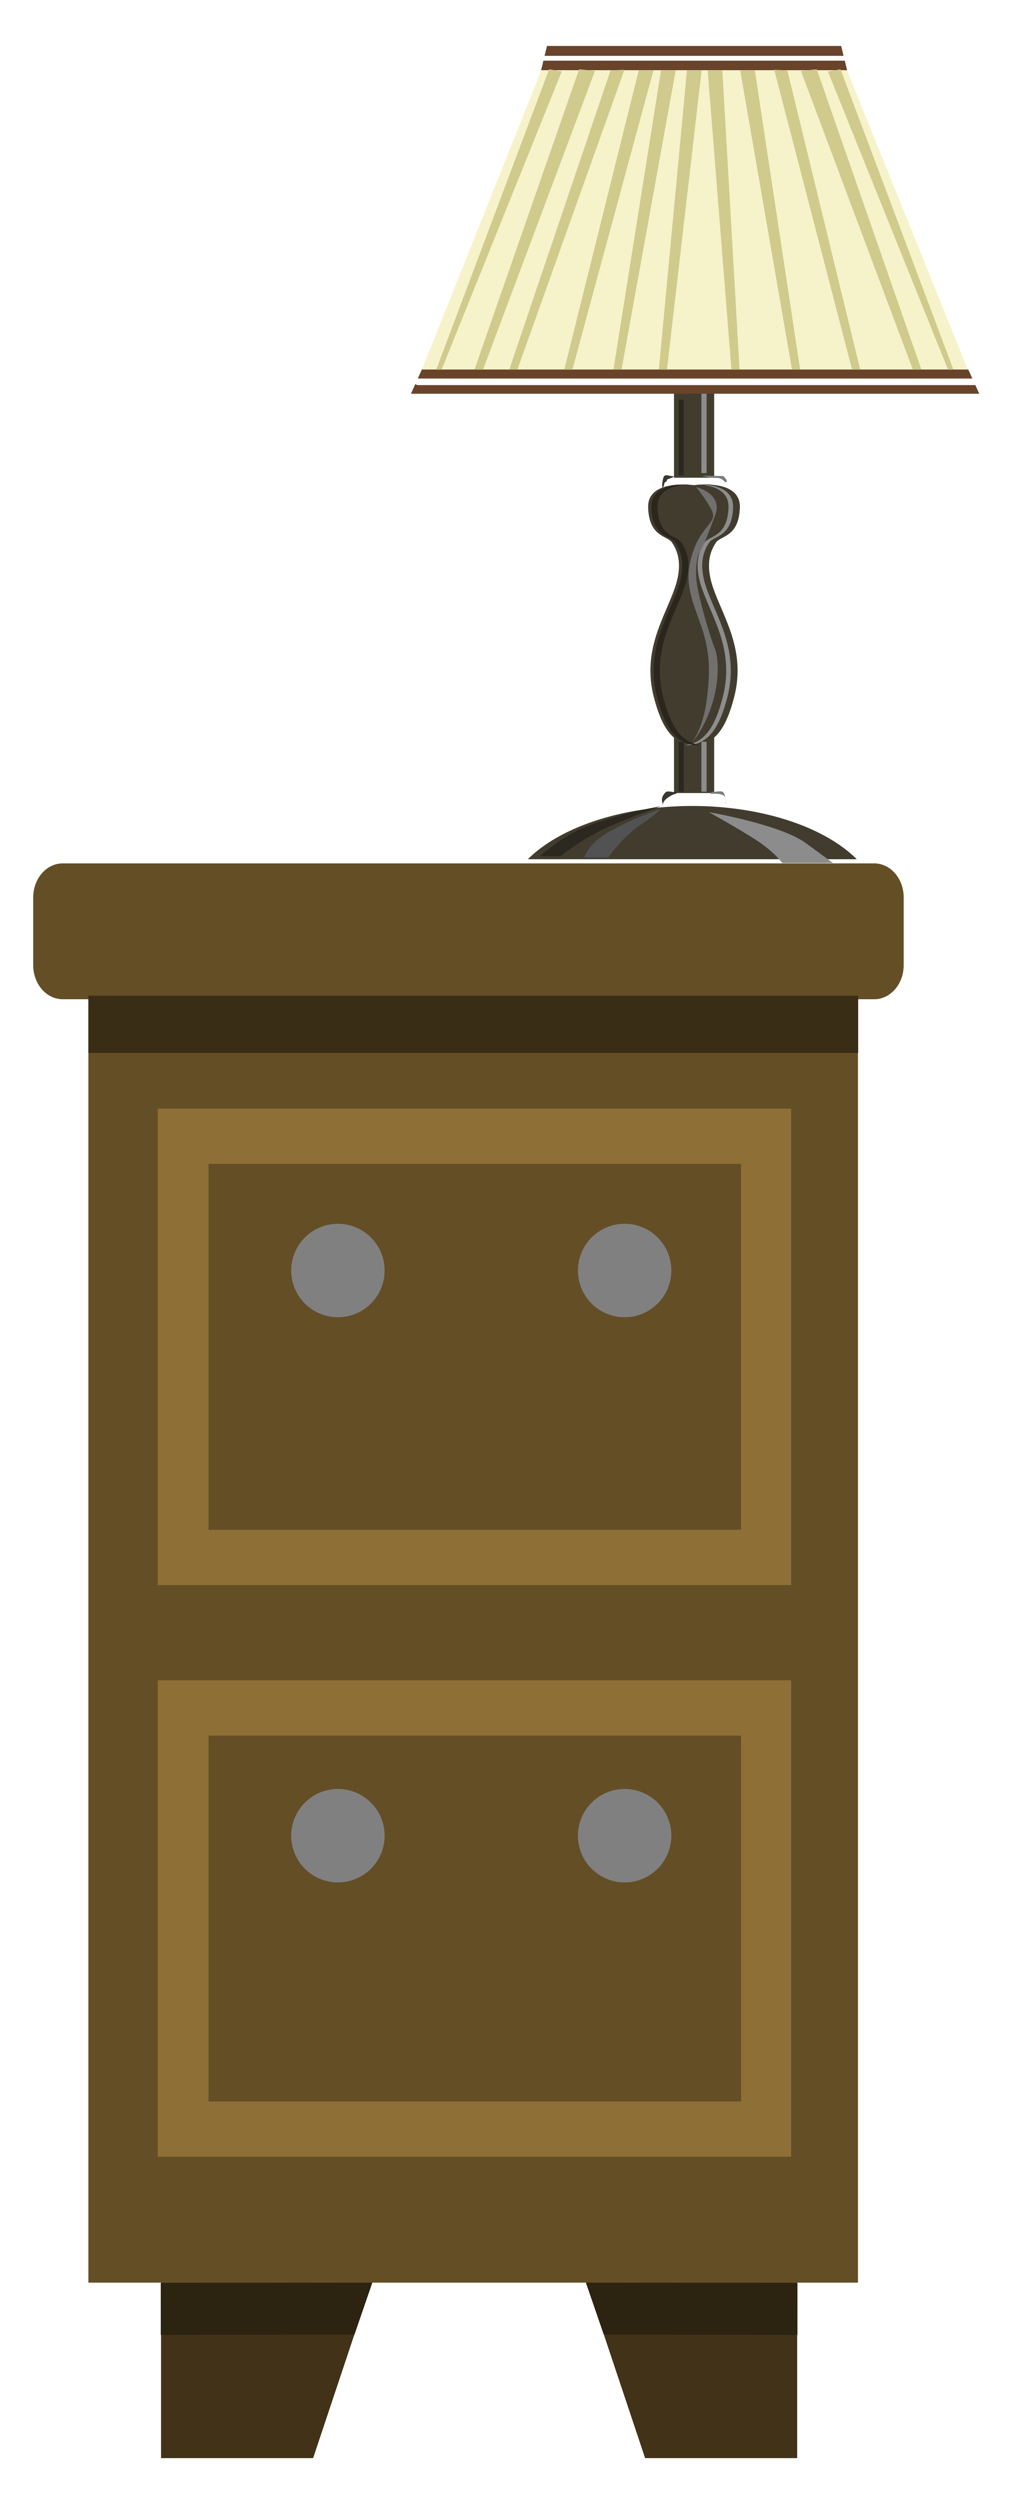 <?xml version="1.0" encoding="UTF-8" standalone="no"?>
<!-- Created with Inkscape (http://www.inkscape.org/) -->

<svg
   width="88mm"
   height="217mm"
   viewBox="0 0 88 217"
   version="1.1"
   id="svg1"
   inkscape:version="1.3 (0e150ed6c4, 2023-07-21)"
   sodipodi:docname="tumba-day-mobile.svg"
   xmlns:inkscape="http://www.inkscape.org/namespaces/inkscape"
   xmlns:sodipodi="http://sodipodi.sourceforge.net/DTD/sodipodi-0.dtd"
   xmlns="http://www.w3.org/2000/svg"
   xmlns:svg="http://www.w3.org/2000/svg">
  <sodipodi:namedview
     id="namedview1"
     pagecolor="#505050"
     bordercolor="#eeeeee"
     borderopacity="1"
     inkscape:showpageshadow="0"
     inkscape:pageopacity="0"
     inkscape:pagecheckerboard="0"
     inkscape:deskcolor="#505050"
     inkscape:document-units="mm"
     inkscape:zoom="0.49575348"
     inkscape:cx="-94.805184"
     inkscape:cy="362.07512"
     inkscape:window-width="1920"
     inkscape:window-height="1001"
     inkscape:window-x="-9"
     inkscape:window-y="-9"
     inkscape:window-maximized="1"
     inkscape:current-layer="layer1" />
  <defs
     id="defs1">
    <inkscape:path-effect
       effect="fillet_chamfer"
       id="path-effect9"
       is_visible="true"
       lpeversion="1"
       nodesatellites_param="F,0,0,1,0,1.587,0,1 @ F,0,0,1,0,1.587,0,1 @ F,0,0,1,0,1.587,0,1 @ F,0,0,1,0,1.587,0,1"
       radius="6"
       unit="px"
       method="auto"
       mode="F"
       chamfer_steps="1"
       flexible="false"
       use_knot_distance="true"
       apply_no_radius="true"
       apply_with_radius="true"
       only_selected="false"
       hide_knots="false" />
    <inkscape:path-effect
       effect="fillet_chamfer"
       id="path-effect8"
       is_visible="true"
       lpeversion="1"
       nodesatellites_param="F,0,0,1,0,1.323,0,1 @ F,0,0,1,0,1.323,0,1 @ F,0,0,1,0,1.323,0,1 @ F,0,0,1,0,1.323,0,1"
       radius="5"
       unit="px"
       method="auto"
       mode="F"
       chamfer_steps="1"
       flexible="false"
       use_knot_distance="true"
       apply_no_radius="true"
       apply_with_radius="true"
       only_selected="false"
       hide_knots="false" />
    <inkscape:path-effect
       effect="fillet_chamfer"
       id="path-effect4"
       is_visible="true"
       lpeversion="1"
       nodesatellites_param="F,0,0,1,0,1.323,0,1 @ F,0,0,1,0,1.323,0,1 @ F,0,0,1,0,1.323,0,1 @ F,0,0,1,0,1.323,0,1"
       radius="5"
       unit="px"
       method="auto"
       mode="F"
       chamfer_steps="1"
       flexible="false"
       use_knot_distance="true"
       apply_no_radius="true"
       apply_with_radius="true"
       only_selected="false"
       hide_knots="false" />
    <inkscape:path-effect
       effect="fillet_chamfer"
       id="path-effect1"
       is_visible="true"
       lpeversion="1"
       nodesatellites_param="F,0,0,1,0,5.292,0,1 @ F,0,0,1,0,5.292,0,1 @ F,0,0,1,0,5.292,0,1 @ F,0,0,1,0,5.292,0,1"
       radius="20"
       unit="px"
       method="auto"
       mode="F"
       chamfer_steps="1"
       flexible="false"
       use_knot_distance="true"
       apply_no_radius="true"
       apply_with_radius="true"
       only_selected="false"
       hide_knots="false" />
    <inkscape:path-effect
       effect="fillet_chamfer"
       id="path-effect1-8"
       is_visible="true"
       lpeversion="1"
       nodesatellites_param="F,0,0,1,0,5.292,0,1 @ F,0,0,1,0,5.292,0,1 @ F,0,0,1,0,5.292,0,1 @ F,0,0,1,0,5.292,0,1"
       radius="20"
       unit="px"
       method="auto"
       mode="F"
       chamfer_steps="1"
       flexible="false"
       use_knot_distance="true"
       apply_no_radius="true"
       apply_with_radius="true"
       only_selected="false"
       hide_knots="false" />
    <inkscape:path-effect
       effect="fillet_chamfer"
       id="path-effect4-2"
       is_visible="true"
       lpeversion="1"
       nodesatellites_param="F,0,0,1,0,1.323,0,1 @ F,0,0,1,0,1.323,0,1 @ F,0,0,1,0,1.323,0,1 @ F,0,0,1,0,1.323,0,1"
       radius="5"
       unit="px"
       method="auto"
       mode="F"
       chamfer_steps="1"
       flexible="false"
       use_knot_distance="true"
       apply_no_radius="true"
       apply_with_radius="true"
       only_selected="false"
       hide_knots="false" />
    <inkscape:path-effect
       effect="fillet_chamfer"
       id="path-effect8-1"
       is_visible="true"
       lpeversion="1"
       nodesatellites_param="F,0,0,1,0,1.323,0,1 @ F,0,0,1,0,1.323,0,1 @ F,0,0,1,0,1.323,0,1 @ F,0,0,1,0,1.323,0,1"
       radius="5"
       unit="px"
       method="auto"
       mode="F"
       chamfer_steps="1"
       flexible="false"
       use_knot_distance="true"
       apply_no_radius="true"
       apply_with_radius="true"
       only_selected="false"
       hide_knots="false" />
    <filter
       inkscape:collect="always"
       style="color-interpolation-filters:sRGB"
       id="filter23"
       x="-0.196"
       y="-0.331"
       width="1.392"
       height="1.662">
      <feGaussianBlur
         inkscape:collect="always"
         stdDeviation="3.919"
         id="feGaussianBlur23" />
    </filter>
    <inkscape:path-effect
       effect="fillet_chamfer"
       id="path-effect13-4"
       is_visible="true"
       lpeversion="1"
       nodesatellites_param="F,0,0,1,0,5.292,0,1 @ F,0,0,1,0,5.292,0,1 @ F,0,0,1,0,5.292,0,1 @ F,0,0,1,0,5.292,0,1"
       radius="20"
       unit="px"
       method="auto"
       mode="F"
       chamfer_steps="1"
       flexible="false"
       use_knot_distance="true"
       apply_no_radius="true"
       apply_with_radius="true"
       only_selected="false"
       hide_knots="false" />
    <inkscape:path-effect
       effect="fillet_chamfer"
       id="path-effect23-7"
       is_visible="true"
       lpeversion="1"
       nodesatellites_param="F,0,0,1,0,1.323,0,1 @ F,0,0,1,0,1.323,0,1 @ F,0,0,1,0,1.323,0,1 @ F,0,0,1,0,1.323,0,1"
       radius="5"
       unit="px"
       method="auto"
       mode="F"
       chamfer_steps="1"
       flexible="false"
       use_knot_distance="true"
       apply_no_radius="true"
       apply_with_radius="true"
       only_selected="false"
       hide_knots="false" />
    <inkscape:path-effect
       effect="fillet_chamfer"
       id="path-effect26-2"
       is_visible="true"
       lpeversion="1"
       nodesatellites_param="F,0,0,1,0,1.323,0,1 @ F,0,0,1,0,1.323,0,1 @ F,0,0,1,0,1.323,0,1 @ F,0,0,1,0,1.323,0,1"
       radius="5"
       unit="px"
       method="auto"
       mode="F"
       chamfer_steps="1"
       flexible="false"
       use_knot_distance="true"
       apply_no_radius="true"
       apply_with_radius="true"
       only_selected="false"
       hide_knots="false" />
    <inkscape:path-effect
       effect="fillet_chamfer"
       id="path-effect29-7"
       is_visible="true"
       lpeversion="1"
       nodesatellites_param="F,0,0,1,0,1.852,0,1 @ F,0,0,1,0,1.852,0,1 @ F,0,0,1,0,1.852,0,1 @ F,0,0,1,0,1.852,0,1"
       radius="7"
       unit="px"
       method="auto"
       mode="F"
       chamfer_steps="1"
       flexible="false"
       use_knot_distance="true"
       apply_no_radius="true"
       apply_with_radius="true"
       only_selected="false"
       hide_knots="false" />
    <inkscape:path-effect
       effect="fillet_chamfer"
       id="path-effect31-6"
       is_visible="true"
       lpeversion="1"
       nodesatellites_param="F,0,0,1,0,1.852,0,1 @ F,0,0,1,0,1.852,0,1 @ F,0,0,1,0,1.852,0,1 @ F,0,0,1,0,1.852,0,1"
       radius="7"
       unit="px"
       method="auto"
       mode="F"
       chamfer_steps="1"
       flexible="false"
       use_knot_distance="true"
       apply_no_radius="true"
       apply_with_radius="true"
       only_selected="false"
       hide_knots="false" />
    <inkscape:path-effect
       effect="fillet_chamfer"
       id="path-effect32-5"
       is_visible="true"
       lpeversion="1"
       nodesatellites_param="F,0,0,1,0,0.529,0,1 @ F,0,0,1,0,0.529,0,1 @ F,0,0,1,0,0.529,0,1 @ F,0,0,1,0,0.529,0,1"
       radius="2"
       unit="px"
       method="auto"
       mode="F"
       chamfer_steps="1"
       flexible="false"
       use_knot_distance="true"
       apply_no_radius="true"
       apply_with_radius="true"
       only_selected="false"
       hide_knots="false" />
    <filter
       inkscape:collect="always"
       style="color-interpolation-filters:sRGB"
       id="filter23-5"
       x="-0.196"
       y="-0.331"
       width="1.392"
       height="1.662">
      <feGaussianBlur
         inkscape:collect="always"
         stdDeviation="3.919"
         id="feGaussianBlur23-8" />
    </filter>
    <inkscape:path-effect
       effect="fillet_chamfer"
       id="path-effect16-5-6-6"
       is_visible="true"
       lpeversion="1"
       nodesatellites_param="F,0,0,1,0,0.529,0,1 @ F,0,0,1,0,0.529,0,1 @ F,0,0,1,0,0.529,0,1 @ F,0,0,1,0,0.529,0,1"
       radius="2"
       unit="px"
       method="auto"
       mode="F"
       chamfer_steps="1"
       flexible="false"
       use_knot_distance="true"
       apply_no_radius="true"
       apply_with_radius="true"
       only_selected="false"
       hide_knots="false" />
    <inkscape:path-effect
       effect="fillet_chamfer"
       id="path-effect25-9-5-5"
       is_visible="true"
       lpeversion="1"
       nodesatellites_param="F,0,0,1,0,0.529,0,1 @ F,0,0,1,0,0.529,0,1 @ F,0,0,1,0,0.529,0,1 @ F,0,0,1,0,0.529,0,1"
       radius="2"
       unit="px"
       method="auto"
       mode="F"
       chamfer_steps="1"
       flexible="false"
       use_knot_distance="true"
       apply_no_radius="true"
       apply_with_radius="true"
       only_selected="false"
       hide_knots="false" />
    <inkscape:path-effect
       effect="fillet_chamfer"
       id="path-effect31-9-4-9"
       is_visible="true"
       lpeversion="1"
       nodesatellites_param="F,0,0,1,0,0.265,0,1 @ F,0,0,1,0,0.265,0,1 @ F,0,0,1,0,0.265,0,1 @ F,0,0,1,0,0.265,0,1"
       radius="1"
       unit="px"
       method="auto"
       mode="F"
       chamfer_steps="1"
       flexible="false"
       use_knot_distance="true"
       apply_no_radius="true"
       apply_with_radius="true"
       only_selected="false"
       hide_knots="false" />
    <filter
       inkscape:collect="always"
       style="color-interpolation-filters:sRGB"
       id="filter55-7-7"
       x="-0.082"
       y="-0.019"
       width="1.165"
       height="1.037">
      <feGaussianBlur
         inkscape:collect="always"
         stdDeviation="0.176"
         id="feGaussianBlur55-8-2" />
    </filter>
    <filter
       inkscape:collect="always"
       style="color-interpolation-filters:sRGB"
       id="filter1-2-3"
       x="-0.74"
       y="-0.048"
       width="2.48"
       height="1.096">
      <feGaussianBlur
         inkscape:collect="always"
         stdDeviation="0.138"
         id="feGaussianBlur1-4-7" />
    </filter>
    <filter
       inkscape:collect="always"
       style="color-interpolation-filters:sRGB"
       id="filter14-2-4"
       x="-0.164"
       y="-0.259"
       width="1.328"
       height="1.517">
      <feGaussianBlur
         inkscape:collect="always"
         stdDeviation="0.456"
         id="feGaussianBlur14-8-3" />
    </filter>
    <filter
       inkscape:collect="always"
       style="color-interpolation-filters:sRGB"
       id="filter13-7-9"
       x="-0.075"
       y="-0.183"
       width="1.149"
       height="1.365">
      <feGaussianBlur
         inkscape:collect="always"
         stdDeviation="0.335"
         id="feGaussianBlur13-9-4" />
    </filter>
    <filter
       inkscape:collect="always"
       style="color-interpolation-filters:sRGB"
       id="filter58-5-8"
       x="-0.083"
       y="-0.516"
       width="1.165"
       height="2.032">
      <feGaussianBlur
         inkscape:collect="always"
         stdDeviation="0.197"
         id="feGaussianBlur58-2-6" />
    </filter>
    <filter
       inkscape:collect="always"
       style="color-interpolation-filters:sRGB"
       id="filter59-7-2"
       x="-0.113"
       y="-0.425"
       width="1.227"
       height="1.851">
      <feGaussianBlur
         inkscape:collect="always"
         stdDeviation="0.102"
         id="feGaussianBlur59-0-2" />
    </filter>
    <filter
       inkscape:collect="always"
       style="color-interpolation-filters:sRGB"
       id="filter18-2-4"
       x="-0.051"
       y="-0.123"
       width="1.102"
       height="1.246">
      <feGaussianBlur
         inkscape:collect="always"
         stdDeviation="0.223"
         id="feGaussianBlur18-5-1" />
    </filter>
    <filter
       inkscape:collect="always"
       style="color-interpolation-filters:sRGB"
       id="filter19-2-1"
       x="-0.26"
       y="-0.251"
       width="1.521"
       height="1.502">
      <feGaussianBlur
         inkscape:collect="always"
         stdDeviation="0.112"
         id="feGaussianBlur19-8-6" />
    </filter>
    <filter
       inkscape:collect="always"
       style="color-interpolation-filters:sRGB"
       id="filter20-3-3"
       x="-0.166"
       y="-0.17"
       width="1.331"
       height="1.341">
      <feGaussianBlur
         inkscape:collect="always"
         stdDeviation="0.089"
         id="feGaussianBlur20-8-1" />
    </filter>
    <filter
       inkscape:collect="always"
       style="color-interpolation-filters:sRGB"
       id="filter2-4-9"
       x="-0.322"
       y="-0.039"
       width="1.644"
       height="1.077">
      <feGaussianBlur
         inkscape:collect="always"
         stdDeviation="1.346"
         id="feGaussianBlur2-7-8" />
    </filter>
    <inkscape:path-effect
       effect="fillet_chamfer"
       id="path-effect16-5-2"
       is_visible="true"
       lpeversion="1"
       nodesatellites_param="F,0,0,1,0,0.529,0,1 @ F,0,0,1,0,0.529,0,1 @ F,0,0,1,0,0.529,0,1 @ F,0,0,1,0,0.529,0,1"
       radius="2"
       unit="px"
       method="auto"
       mode="F"
       chamfer_steps="1"
       flexible="false"
       use_knot_distance="true"
       apply_no_radius="true"
       apply_with_radius="true"
       only_selected="false"
       hide_knots="false" />
    <inkscape:path-effect
       effect="fillet_chamfer"
       id="path-effect25-9-2"
       is_visible="true"
       lpeversion="1"
       nodesatellites_param="F,0,0,1,0,0.529,0,1 @ F,0,0,1,0,0.529,0,1 @ F,0,0,1,0,0.529,0,1 @ F,0,0,1,0,0.529,0,1"
       radius="2"
       unit="px"
       method="auto"
       mode="F"
       chamfer_steps="1"
       flexible="false"
       use_knot_distance="true"
       apply_no_radius="true"
       apply_with_radius="true"
       only_selected="false"
       hide_knots="false" />
    <inkscape:path-effect
       effect="fillet_chamfer"
       id="path-effect31-9-9"
       is_visible="true"
       lpeversion="1"
       nodesatellites_param="F,0,0,1,0,0.265,0,1 @ F,0,0,1,0,0.265,0,1 @ F,0,0,1,0,0.265,0,1 @ F,0,0,1,0,0.265,0,1"
       radius="1"
       unit="px"
       method="auto"
       mode="F"
       chamfer_steps="1"
       flexible="false"
       use_knot_distance="true"
       apply_no_radius="true"
       apply_with_radius="true"
       only_selected="false"
       hide_knots="false" />
    <filter
       inkscape:collect="always"
       style="color-interpolation-filters:sRGB"
       id="filter55-6"
       x="-0.082"
       y="-0.019"
       width="1.165"
       height="1.037">
      <feGaussianBlur
         inkscape:collect="always"
         stdDeviation="0.176"
         id="feGaussianBlur55-85" />
    </filter>
    <filter
       inkscape:collect="always"
       style="color-interpolation-filters:sRGB"
       id="filter1-7"
       x="-0.74"
       y="-0.048"
       width="2.48"
       height="1.096">
      <feGaussianBlur
         inkscape:collect="always"
         stdDeviation="0.138"
         id="feGaussianBlur1-9" />
    </filter>
    <filter
       inkscape:collect="always"
       style="color-interpolation-filters:sRGB"
       id="filter2-9"
       x="-0.528"
       y="-0.063"
       width="2.057"
       height="1.127">
      <feGaussianBlur
         inkscape:collect="always"
         stdDeviation="2.209"
         id="feGaussianBlur2-71" />
    </filter>
    <filter
       inkscape:collect="always"
       style="color-interpolation-filters:sRGB"
       id="filter14-0"
       x="-0.164"
       y="-0.259"
       width="1.328"
       height="1.517">
      <feGaussianBlur
         inkscape:collect="always"
         stdDeviation="0.456"
         id="feGaussianBlur14-2" />
    </filter>
    <filter
       inkscape:collect="always"
       style="color-interpolation-filters:sRGB"
       id="filter13-2"
       x="-0.075"
       y="-0.183"
       width="1.149"
       height="1.365">
      <feGaussianBlur
         inkscape:collect="always"
         stdDeviation="0.335"
         id="feGaussianBlur13-5" />
    </filter>
    <filter
       inkscape:collect="always"
       style="color-interpolation-filters:sRGB"
       id="filter59-5"
       x="-0.113"
       y="-0.425"
       width="1.227"
       height="1.851">
      <feGaussianBlur
         inkscape:collect="always"
         stdDeviation="0.102"
         id="feGaussianBlur59-6" />
    </filter>
    <filter
       inkscape:collect="always"
       style="color-interpolation-filters:sRGB"
       id="filter60-1"
       x="-0.102"
       y="-0.124"
       width="1.205"
       height="1.249">
      <feGaussianBlur
         inkscape:collect="always"
         stdDeviation="0.057"
         id="feGaussianBlur60-2" />
    </filter>
    <filter
       inkscape:collect="always"
       style="color-interpolation-filters:sRGB"
       id="filter61-9"
       x="-0.064"
       y="-0.015"
       width="1.129"
       height="1.03">
      <feGaussianBlur
         inkscape:collect="always"
         stdDeviation="0.14"
         id="feGaussianBlur61-1" />
    </filter>
    <filter
       inkscape:collect="always"
       style="color-interpolation-filters:sRGB"
       id="filter18-7"
       x="-0.051"
       y="-0.123"
       width="1.102"
       height="1.246">
      <feGaussianBlur
         inkscape:collect="always"
         stdDeviation="0.223"
         id="feGaussianBlur18-8" />
    </filter>
    <filter
       inkscape:collect="always"
       style="color-interpolation-filters:sRGB"
       id="filter19-1"
       x="-0.26"
       y="-0.251"
       width="1.521"
       height="1.502">
      <feGaussianBlur
         inkscape:collect="always"
         stdDeviation="0.112"
         id="feGaussianBlur19-7" />
    </filter>
    <filter
       inkscape:collect="always"
       style="color-interpolation-filters:sRGB"
       id="filter20-0"
       x="-0.166"
       y="-0.17"
       width="1.331"
       height="1.341">
      <feGaussianBlur
         inkscape:collect="always"
         stdDeviation="0.089"
         id="feGaussianBlur20-3" />
    </filter>
    <inkscape:path-effect
       effect="fillet_chamfer"
       id="path-effect13-4-3"
       is_visible="true"
       lpeversion="1"
       nodesatellites_param="F,0,0,1,0,5.292,0,1 @ F,0,0,1,0,5.292,0,1 @ F,0,0,1,0,5.292,0,1 @ F,0,0,1,0,5.292,0,1"
       radius="20"
       unit="px"
       method="auto"
       mode="F"
       chamfer_steps="1"
       flexible="false"
       use_knot_distance="true"
       apply_no_radius="true"
       apply_with_radius="true"
       only_selected="false"
       hide_knots="false" />
    <inkscape:path-effect
       effect="fillet_chamfer"
       id="path-effect23-7-4"
       is_visible="true"
       lpeversion="1"
       nodesatellites_param="F,0,0,1,0,1.323,0,1 @ F,0,0,1,0,1.323,0,1 @ F,0,0,1,0,1.323,0,1 @ F,0,0,1,0,1.323,0,1"
       radius="5"
       unit="px"
       method="auto"
       mode="F"
       chamfer_steps="1"
       flexible="false"
       use_knot_distance="true"
       apply_no_radius="true"
       apply_with_radius="true"
       only_selected="false"
       hide_knots="false" />
    <inkscape:path-effect
       effect="fillet_chamfer"
       id="path-effect26-2-9"
       is_visible="true"
       lpeversion="1"
       nodesatellites_param="F,0,0,1,0,1.323,0,1 @ F,0,0,1,0,1.323,0,1 @ F,0,0,1,0,1.323,0,1 @ F,0,0,1,0,1.323,0,1"
       radius="5"
       unit="px"
       method="auto"
       mode="F"
       chamfer_steps="1"
       flexible="false"
       use_knot_distance="true"
       apply_no_radius="true"
       apply_with_radius="true"
       only_selected="false"
       hide_knots="false" />
    <inkscape:path-effect
       effect="fillet_chamfer"
       id="path-effect29-7-9"
       is_visible="true"
       lpeversion="1"
       nodesatellites_param="F,0,0,1,0,1.852,0,1 @ F,0,0,1,0,1.852,0,1 @ F,0,0,1,0,1.852,0,1 @ F,0,0,1,0,1.852,0,1"
       radius="7"
       unit="px"
       method="auto"
       mode="F"
       chamfer_steps="1"
       flexible="false"
       use_knot_distance="true"
       apply_no_radius="true"
       apply_with_radius="true"
       only_selected="false"
       hide_knots="false" />
    <inkscape:path-effect
       effect="fillet_chamfer"
       id="path-effect31-6-4"
       is_visible="true"
       lpeversion="1"
       nodesatellites_param="F,0,0,1,0,1.852,0,1 @ F,0,0,1,0,1.852,0,1 @ F,0,0,1,0,1.852,0,1 @ F,0,0,1,0,1.852,0,1"
       radius="7"
       unit="px"
       method="auto"
       mode="F"
       chamfer_steps="1"
       flexible="false"
       use_knot_distance="true"
       apply_no_radius="true"
       apply_with_radius="true"
       only_selected="false"
       hide_knots="false" />
    <inkscape:path-effect
       effect="fillet_chamfer"
       id="path-effect32-5-7"
       is_visible="true"
       lpeversion="1"
       nodesatellites_param="F,0,0,1,0,0.529,0,1 @ F,0,0,1,0,0.529,0,1 @ F,0,0,1,0,0.529,0,1 @ F,0,0,1,0,0.529,0,1"
       radius="2"
       unit="px"
       method="auto"
       mode="F"
       chamfer_steps="1"
       flexible="false"
       use_knot_distance="true"
       apply_no_radius="true"
       apply_with_radius="true"
       only_selected="false"
       hide_knots="false" />
  </defs>
  <g
     inkscape:groupmode="layer"
     id="layer1"
     inkscape:label="littleTumbaDay"
     style="display:inline">
    <path
       style="display:inline;fill:#644e26;fill-opacity:1;stroke:none;stroke-width:0.246;stroke-linecap:round;stroke-linejoin:round;paint-order:markers fill stroke"
       id="path11-6"
       width="156.236"
       height="21.133"
       x="28.304"
       y="151.708"
       inkscape:path-effect="#path-effect13-4-3"
       sodipodi:type="rect"
       d="M 33.595,151.708 H 179.248 a 5.292,5.292 45 0 1 5.292,5.292 v 10.55 a 5.292,5.292 135 0 1 -5.292,5.292 H 33.595 a 5.292,5.292 45 0 1 -5.292,-5.292 v -10.55 a 5.292,5.292 135 0 1 5.292,-5.292 z"
       transform="matrix(0.484,0,0,0.558,-10.813,-9.708)" />
    <path
       id="path26-7"
       style="display:inline;fill:#413218;stroke-width:0.226;stroke-linecap:round;stroke-linejoin:round;paint-order:markers fill stroke;fill-opacity:1"
       d="m 13.99,197.008 h 18.68 l -5.47,16.366 h -13.21 z"
       sodipodi:nodetypes="ccccc" />
    <path
       id="path28-3"
       style="display:inline;fill:#413218;stroke-width:0.226;stroke-linecap:round;stroke-linejoin:round;paint-order:markers fill stroke;fill-opacity:1"
       d="M 69.252,197.008 H 50.571 l 5.47,16.366 h 13.21 z"
       sodipodi:nodetypes="ccccc" />
    <rect
       style="display:inline;fill:#644e26;fill-opacity:1;stroke:none;stroke-width:0.172;stroke-linecap:round;stroke-linejoin:round;paint-order:markers fill stroke"
       id="rect13-9"
       width="66.854"
       height="111.705"
       x="7.679"
       y="86.435" />
    <path
       id="path21-4"
       style="display:inline;fill:#8e6f36;fill-opacity:1;stroke:none;stroke-width:0.255;stroke-linecap:round;stroke-linejoin:round;paint-order:markers fill stroke"
       d="m 13.701,145.855 v 41.362 h 55.029 v -41.362 z m 4.415,4.803 H 64.377 V 182.413 H 18.115 Z"
       sodipodi:nodetypes="cccccccccc" />
    <circle
       style="display:inline;fill:#808080;fill-opacity:1;stroke:none;stroke-width:0.246;stroke-linecap:round;stroke-linejoin:round;paint-order:markers fill stroke"
       id="circle21-7"
       cx="29.355"
       cy="110.284"
       r="4.057" />
    <circle
       style="display:inline;fill:#808080;fill-opacity:1;stroke:none;stroke-width:0.246;stroke-linecap:round;stroke-linejoin:round;paint-order:markers fill stroke"
       id="circle22-5"
       cx="54.262"
       cy="110.284"
       r="4.057" />
    <path
       style="display:inline;fill:#8e6f36;fill-opacity:1;stroke:none;stroke-width:0.246;stroke-linecap:round;stroke-linejoin:round;paint-order:markers fill stroke"
       id="path22-1"
       width="28.553"
       height="4.803"
       x="93.531"
       y="162.378"
       inkscape:path-effect="#path-effect23-7-4"
       sodipodi:type="rect"
       d="m 94.854,162.378 h 25.907 a 1.323,1.323 45 0 1 1.323,1.323 v 2.157 a 1.323,1.323 135 0 1 -1.323,1.323 H 94.854 a 1.323,1.323 45 0 1 -1.323,-1.323 v -2.157 a 1.323,1.323 135 0 1 1.323,-1.323 z"
       transform="translate(-65.84,-54.444)" />
    <path
       id="path17-3"
       style="display:inline;fill:#8e6f36;fill-opacity:1;stroke:none;stroke-width:0.255;stroke-linecap:round;stroke-linejoin:round;paint-order:markers fill stroke"
       d="M 13.701,96.229 V 137.591 H 68.73 V 96.229 Z m 4.415,4.803 h 46.261 v 31.755 H 18.115 Z"
       sodipodi:nodetypes="cccccccccc" />
    <circle
       style="display:inline;fill:#808080;fill-opacity:1;stroke:none;stroke-width:0.246;stroke-linecap:round;stroke-linejoin:round;paint-order:markers fill stroke"
       id="circle23-0"
       cx="29.355"
       cy="159.344"
       r="4.057" />
    <circle
       style="display:inline;fill:#808080;fill-opacity:1;stroke:none;stroke-width:0.246;stroke-linecap:round;stroke-linejoin:round;paint-order:markers fill stroke"
       id="circle24-3"
       cx="54.262"
       cy="159.344"
       r="4.057" />
    <path
       style="display:inline;fill:#8e6f36;fill-opacity:1;stroke:none;stroke-width:0.246;stroke-linecap:round;stroke-linejoin:round;paint-order:markers fill stroke"
       id="path25-2"
       width="28.553"
       height="4.803"
       x="93.531"
       y="162.378"
       inkscape:path-effect="#path-effect26-2-9"
       sodipodi:type="rect"
       d="m 94.854,162.378 h 25.907 a 1.323,1.323 45 0 1 1.323,1.323 v 2.157 a 1.323,1.323 135 0 1 -1.323,1.323 H 94.854 a 1.323,1.323 45 0 1 -1.323,-1.323 v -2.157 a 1.323,1.323 135 0 1 1.323,-1.323 z"
       transform="translate(-65.84,-5.384)" />
    <path
       id="path27-3"
       style="display:inline;fill:#2c2310;stroke-width:0.017;stroke-linecap:round;stroke-linejoin:round;paint-order:markers fill stroke;fill-opacity:1"
       d="m 13.965,198.178 18.38,-0.033 -1.551,4.498 -16.828,0.033 z"
       sodipodi:nodetypes="ccccc" />
    <path
       id="path29-0"
       style="display:inline;fill:#2c2310;stroke-width:0.017;stroke-linecap:round;stroke-linejoin:round;paint-order:markers fill stroke;fill-opacity:1"
       d="m 69.276,198.178 -18.38,-0.033 1.551,4.498 16.828,0.033 z"
       sodipodi:nodetypes="ccccc" />
    <rect
       style="display:inline;fill:#3a2d15;fill-opacity:1;stroke:none;stroke-width:0.036;stroke-linecap:round;stroke-linejoin:round;paint-order:markers fill stroke"
       id="rect33-0"
       width="66.873"
       height="4.965"
       x="7.677"
       y="86.435" />
    <path
       style="display:inline;fill:#000000;fill-opacity:1;stroke-width:0.246;stroke-linecap:round;stroke-linejoin:round;paint-order:markers fill stroke"
       id="rect29-5"
       width="21.511"
       height="41.135"
       x="280.584"
       y="89.628"
       inkscape:path-effect="#path-effect29-7-9"
       sodipodi:type="rect"
       d="m 282.436,89.628 h 17.807 a 1.852,1.852 45 0 1 1.852,1.852 v 37.431 a 1.852,1.852 135 0 1 -1.852,1.852 h -17.807 a 1.852,1.852 45 0 1 -1.852,-1.852 V 91.48 a 1.852,1.852 135 0 1 1.852,-1.852 z"
       transform="translate(-268.874,-56.129)" />
    <path
       style="display:inline;fill:#e3dbdb;fill-opacity:1;stroke-width:0.246;stroke-linecap:round;stroke-linejoin:round;paint-order:markers fill stroke"
       id="path30-3"
       width="21.511"
       height="41.135"
       x="280.584"
       y="89.628"
       inkscape:path-effect="#path-effect31-6-4"
       sodipodi:type="rect"
       d="m 282.436,89.628 h 17.807 a 1.852,1.852 45 0 1 1.852,1.852 v 37.431 a 1.852,1.852 135 0 1 -1.852,1.852 h -17.807 a 1.852,1.852 45 0 1 -1.852,-1.852 V 91.48 a 1.852,1.852 135 0 1 1.852,-1.852 z"
       transform="matrix(0.935,0,0,0.965,-249.889,-52.199)" />
    <path
       style="display:inline;fill:#000000;fill-opacity:1;stroke-width:0.232;stroke-linecap:round;stroke-linejoin:round;paint-order:markers fill stroke"
       id="rect32-5"
       width="7.639"
       height="1.167"
       x="287.464"
       y="91.329"
       inkscape:path-effect="#path-effect32-5-7"
       sodipodi:type="rect"
       d="m 287.993,91.329 h 6.58 a 0.529,0.529 45 0 1 0.529,0.529 v 0.109 a 0.529,0.529 135 0 1 -0.529,0.529 h -6.58 a 0.529,0.529 45 0 1 -0.529,-0.529 v -0.109 a 0.529,0.529 135 0 1 0.529,-0.529 z"
       transform="matrix(1,0,0,0.657,-268.874,-24.762)" />
  </g>
  <g
     inkscape:groupmode="layer"
     id="layer7"
     inkscape:label="littleTumbaNight"
     style="display:none">
    <path
       style="display:inline;fill:#4a3a1c;stroke:none;stroke-width:0.246;stroke-linecap:round;stroke-linejoin:round;paint-order:markers fill stroke"
       id="path11"
       width="156.236"
       height="21.133"
       x="28.304"
       y="151.708"
       inkscape:path-effect="#path-effect13-4"
       sodipodi:type="rect"
       d="M 33.595,151.708 H 179.248 a 5.292,5.292 45 0 1 5.292,5.292 v 10.55 a 5.292,5.292 135 0 1 -5.292,5.292 H 33.595 a 5.292,5.292 45 0 1 -5.292,-5.292 v -10.55 a 5.292,5.292 135 0 1 5.292,-5.292 z"
       transform="matrix(0.484,0,0,0.558,-10.807,-9.672)" />
    <path
       id="path26"
       style="display:inline;fill:#332813;stroke-width:0.226;stroke-linecap:round;stroke-linejoin:round;paint-order:markers fill stroke"
       d="m 13.995,197.043 h 18.68 l -5.47,16.366 h -13.21 z"
       sodipodi:nodetypes="ccccc" />
    <path
       id="path28"
       style="display:inline;fill:#332813;stroke-width:0.226;stroke-linecap:round;stroke-linejoin:round;paint-order:markers fill stroke"
       d="m 69.257,197.043 h -18.68 l 5.47,16.366 h 13.21 z"
       sodipodi:nodetypes="ccccc" />
    <rect
       style="display:inline;fill:#4a3a1c;stroke:none;stroke-width:0.172;stroke-linecap:round;stroke-linejoin:round;paint-order:markers fill stroke"
       id="rect13"
       width="66.854"
       height="111.705"
       x="7.684"
       y="86.471" />
    <path
       id="path21"
       style="display:inline;fill:#8e6f36;fill-opacity:1;stroke:none;stroke-width:0.255;stroke-linecap:round;stroke-linejoin:round;paint-order:markers fill stroke"
       d="m 13.706,145.891 v 41.362 h 55.029 v -41.362 z m 4.415,4.803 h 46.261 v 31.755 h -46.261 z"
       sodipodi:nodetypes="cccccccccc" />
    <circle
       style="display:inline;fill:#808080;fill-opacity:1;stroke:none;stroke-width:0.246;stroke-linecap:round;stroke-linejoin:round;paint-order:markers fill stroke"
       id="circle21"
       cx="29.36"
       cy="110.32"
       r="4.057" />
    <circle
       style="display:inline;fill:#808080;fill-opacity:1;stroke:none;stroke-width:0.246;stroke-linecap:round;stroke-linejoin:round;paint-order:markers fill stroke"
       id="circle22"
       cx="54.267"
       cy="110.32"
       r="4.057" />
    <path
       style="display:inline;fill:#8e6f36;fill-opacity:1;stroke:none;stroke-width:0.246;stroke-linecap:round;stroke-linejoin:round;paint-order:markers fill stroke"
       id="path22"
       width="28.553"
       height="4.803"
       x="93.531"
       y="162.378"
       inkscape:path-effect="#path-effect23-7"
       sodipodi:type="rect"
       d="m 94.854,162.378 h 25.907 a 1.323,1.323 45 0 1 1.323,1.323 v 2.157 a 1.323,1.323 135 0 1 -1.323,1.323 H 94.854 a 1.323,1.323 45 0 1 -1.323,-1.323 v -2.157 a 1.323,1.323 135 0 1 1.323,-1.323 z"
       transform="translate(-65.834,-54.408)" />
    <path
       id="path17"
       style="display:inline;fill:#8e6f36;fill-opacity:1;stroke:none;stroke-width:0.255;stroke-linecap:round;stroke-linejoin:round;paint-order:markers fill stroke"
       d="m 13.706,96.265 v 41.362 h 55.029 V 96.265 Z m 4.415,4.803 h 46.261 v 31.755 h -46.261 z"
       sodipodi:nodetypes="cccccccccc" />
    <circle
       style="display:inline;fill:#808080;fill-opacity:1;stroke:none;stroke-width:0.246;stroke-linecap:round;stroke-linejoin:round;paint-order:markers fill stroke"
       id="circle23"
       cx="29.36"
       cy="159.379"
       r="4.057" />
    <circle
       style="display:inline;fill:#808080;fill-opacity:1;stroke:none;stroke-width:0.246;stroke-linecap:round;stroke-linejoin:round;paint-order:markers fill stroke"
       id="circle24"
       cx="54.267"
       cy="159.379"
       r="4.057" />
    <path
       style="display:inline;fill:#8e6f36;fill-opacity:1;stroke:none;stroke-width:0.246;stroke-linecap:round;stroke-linejoin:round;paint-order:markers fill stroke"
       id="path25"
       width="28.553"
       height="4.803"
       x="93.531"
       y="162.378"
       inkscape:path-effect="#path-effect26-2"
       sodipodi:type="rect"
       d="m 94.854,162.378 h 25.907 a 1.323,1.323 45 0 1 1.323,1.323 v 2.157 a 1.323,1.323 135 0 1 -1.323,1.323 H 94.854 a 1.323,1.323 45 0 1 -1.323,-1.323 v -2.157 a 1.323,1.323 135 0 1 1.323,-1.323 z"
       transform="translate(-65.834,-5.348)" />
    <path
       id="path27"
       style="display:inline;fill:#211a0c;stroke-width:0.017;stroke-linecap:round;stroke-linejoin:round;paint-order:markers fill stroke"
       d="m 13.971,198.214 18.38,-0.033 -1.551,4.498 -16.828,0.033 z"
       sodipodi:nodetypes="ccccc" />
    <path
       id="path29"
       style="display:inline;fill:#211a0c;stroke-width:0.017;stroke-linecap:round;stroke-linejoin:round;paint-order:markers fill stroke"
       d="m 69.282,198.214 -18.38,-0.033 1.551,4.498 16.828,0.033 z"
       sodipodi:nodetypes="ccccc" />
    <rect
       style="display:inline;fill:#332813;fill-opacity:1;stroke:none;stroke-width:0.036;stroke-linecap:round;stroke-linejoin:round;paint-order:markers fill stroke"
       id="rect33"
       width="66.873"
       height="4.965"
       x="7.682"
       y="86.471" />
    <path
       style="display:inline;fill:#000000;fill-opacity:1;stroke-width:0.246;stroke-linecap:round;stroke-linejoin:round;paint-order:markers fill stroke"
       id="rect29"
       width="21.511"
       height="41.135"
       x="280.584"
       y="89.628"
       inkscape:path-effect="#path-effect29-7"
       sodipodi:type="rect"
       d="m 282.436,89.628 h 17.807 a 1.852,1.852 45 0 1 1.852,1.852 v 37.431 a 1.852,1.852 135 0 1 -1.852,1.852 h -17.807 a 1.852,1.852 45 0 1 -1.852,-1.852 V 91.48 a 1.852,1.852 135 0 1 1.852,-1.852 z"
       transform="translate(-268.868,-56.093)" />
    <path
       style="display:inline;fill:#e3dbdb;fill-opacity:1;stroke-width:0.246;stroke-linecap:round;stroke-linejoin:round;paint-order:markers fill stroke"
       id="path30"
       width="21.511"
       height="41.135"
       x="280.584"
       y="89.628"
       inkscape:path-effect="#path-effect31-6"
       sodipodi:type="rect"
       d="m 282.436,89.628 h 17.807 a 1.852,1.852 45 0 1 1.852,1.852 v 37.431 a 1.852,1.852 135 0 1 -1.852,1.852 h -17.807 a 1.852,1.852 45 0 1 -1.852,-1.852 V 91.48 a 1.852,1.852 135 0 1 1.852,-1.852 z"
       transform="matrix(0.935,0,0,0.965,-249.883,-52.163)" />
    <path
       style="display:inline;fill:#000000;fill-opacity:1;stroke-width:0.232;stroke-linecap:round;stroke-linejoin:round;paint-order:markers fill stroke"
       id="rect32"
       width="7.639"
       height="1.167"
       x="287.464"
       y="91.329"
       inkscape:path-effect="#path-effect32-5"
       sodipodi:type="rect"
       d="m 287.993,91.329 h 6.58 a 0.529,0.529 45 0 1 0.529,0.529 v 0.109 a 0.529,0.529 135 0 1 -0.529,0.529 h -6.58 a 0.529,0.529 45 0 1 -0.529,-0.529 v -0.109 a 0.529,0.529 135 0 1 0.529,-0.529 z"
       transform="matrix(1,0,0,0.657,-268.868,-24.726)" />
  </g>
  <g
     inkscape:groupmode="layer"
     id="layer9"
     inkscape:label="Lampday-mobile"
     style="display:inline">
    <path
       id="rect88-7"
       style="display:inline;fill:#f6f3ca;fill-opacity:1;stroke-width:1.647;stroke-linecap:round;stroke-linejoin:round;paint-order:markers fill stroke"
       d="m 47.69,4.424 h 25.217 l 11.475,28.419 h -48.033 z"
       sodipodi:nodetypes="ccccc" />
    <rect
       style="display:inline;fill:#423c2f;fill-opacity:1;stroke:none;stroke-width:1.55;stroke-linecap:round;stroke-linejoin:round;stroke-miterlimit:4;stroke-dasharray:none;stroke-opacity:1;paint-order:markers fill stroke"
       id="rect89-2"
       width="3.491"
       height="7.483"
       x="58.551"
       y="33.984" />
    <path
       id="rect90-1"
       style="display:inline;fill:#69432a;stroke-width:1.926;stroke-linecap:round;stroke-linejoin:round;paint-order:markers fill stroke"
       d="m 47.516,3.99 h 25.557 l 0.514,2.101 h -26.58 z"
       sodipodi:nodetypes="ccccc" />
    <path
       style="display:inline;fill:none;stroke:#ffffff;stroke-width:0.418;stroke-linecap:round;stroke-linejoin:round;stroke-dasharray:none;stroke-opacity:1;paint-order:markers fill stroke"
       d="m 47.279,5.057 h 26.068"
       id="path8-5-0" />
    <path
       id="path9-5-7"
       style="display:inline;fill:#69432a;stroke-width:2.625;stroke-linecap:round;stroke-linejoin:round;paint-order:markers fill stroke"
       d="m 36.645,32.076 h 47.47 l 0.955,2.101 h -49.37 z"
       sodipodi:nodetypes="ccccc" />
    <path
       style="display:inline;fill:none;stroke:#ffffff;stroke-width:0.569;stroke-linecap:round;stroke-linejoin:round;stroke-dasharray:none;stroke-opacity:1;paint-order:markers fill stroke"
       d="m 36.306,33.143 h 48.318"
       id="path10-7-0" />
    <path
       id="path12-5"
       style="display:inline;fill:#423c2f;fill-opacity:1;stroke:none;stroke-width:0.313;stroke-linecap:round;stroke-linejoin:round;stroke-dasharray:none;stroke-opacity:1;paint-order:markers fill stroke"
       d="m 59.362,42.055 c -1.2,-0.007 -3.112,0.254 -3.059,1.996 0.079,2.586 1.668,2.435 2.068,3.035 0.4,0.6 1.002,1.726 0.267,3.903 -0.867,2.568 -2.902,5.43 -1.835,9.54 0.672,2.589 1.608,4.076 3.477,4.164 v 0.002 c 0.003,-1.1e-4 0.005,-3.9e-4 0.008,-5.1e-4 0.003,1.2e-4 0.005,4e-4 0.008,5.1e-4 v -0.002 c 1.869,-0.087 2.804,-1.575 3.477,-4.164 1.067,-4.11 -0.967,-6.972 -1.835,-9.54 -0.735,-2.177 -0.134,-3.302 0.267,-3.903 0.4,-0.6 1.989,-0.449 2.068,-3.035 0.077,-2.501 -3.882,-1.951 -3.985,-1.937 -0.031,-0.004 -0.403,-0.056 -0.926,-0.059 z" />
    <rect
       style="display:inline;fill:#423c2f;fill-opacity:1;stroke:none;stroke-width:1.308;stroke-linecap:round;stroke-linejoin:round;stroke-miterlimit:4;stroke-dasharray:none;stroke-opacity:1;paint-order:markers fill stroke"
       id="rect15-5"
       width="3.491"
       height="5.327"
       x="58.551"
       y="63.512" />
    <path
       id="path15-7"
       style="display:inline;fill:#423c2f;fill-opacity:1;stroke:none;stroke-width:0.251;stroke-linecap:round;stroke-linejoin:round;stroke-dasharray:none;stroke-opacity:1;paint-order:markers fill stroke"
       d="m 60.132,69.96 a 16.299,8.89 0 0 0 -14.276,4.623 h 28.572 a 16.299,8.89 0 0 0 -14.296,-4.623 z" />
    <path
       style="display:inline;fill:#423c2f;fill-opacity:1;stroke:none;stroke-width:0.313;stroke-linecap:round;stroke-linejoin:round;stroke-dasharray:none;stroke-opacity:1;paint-order:markers fill stroke"
       id="rect16-15"
       width="5.737"
       height="1.368"
       x="278.958"
       y="135.826"
       inkscape:path-effect="#path-effect16-5-2"
       sodipodi:type="rect"
       d="m 279.487,135.826 h 4.679 a 0.529,0.529 45 0 1 0.529,0.529 v 0.309 a 0.529,0.529 135 0 1 -0.529,0.529 h -4.679 a 0.529,0.529 45 0 1 -0.529,-0.529 v -0.309 a 0.529,0.529 135 0 1 0.529,-0.529 z"
       transform="matrix(1,0,0,1.463,-221.561,-130.136)" />
    <path
       style="display:inline;fill:#423c2f;fill-opacity:1;stroke:none;stroke-width:0.313;stroke-linecap:round;stroke-linejoin:round;stroke-dasharray:none;stroke-opacity:1;paint-order:markers fill stroke"
       id="path16-7"
       width="5.737"
       height="1.368"
       x="278.958"
       y="135.826"
       inkscape:path-effect="#path-effect25-9-2"
       sodipodi:type="rect"
       d="m 279.487,135.826 h 4.679 a 0.529,0.529 45 0 1 0.529,0.529 v 0.309 a 0.529,0.529 135 0 1 -0.529,0.529 h -4.679 a 0.529,0.529 45 0 1 -0.529,-0.529 v -0.309 a 0.529,0.529 135 0 1 0.529,-0.529 z"
       transform="translate(-221.561,-94.644)" />
    <path
       style="display:inline;fill:#423c2f;fill-opacity:1;stroke:none;stroke-width:0.313;stroke-linecap:round;stroke-linejoin:round;stroke-dasharray:none;stroke-opacity:1;paint-order:markers fill stroke"
       id="rect30-0"
       width="30.154"
       height="0.7"
       x="266.716"
       y="140.43"
       inkscape:path-effect="#path-effect31-9-9"
       sodipodi:type="rect"
       d="m 266.981,140.43 h 29.625 a 0.265,0.265 45 0 1 0.265,0.265 v 0.171 a 0.265,0.265 135 0 1 -0.265,0.265 h -29.625 a 0.265,0.265 45 0 1 -0.265,-0.265 v -0.171 a 0.265,0.265 135 0 1 0.265,-0.265 z"
       transform="matrix(0.946,0,0,1,-206.373,-66.212)" />
    <path
       id="path45-8"
       style="display:inline;mix-blend-mode:normal;fill:#8d8d8d;fill-opacity:1;stroke:none;stroke-width:0.313;stroke-linecap:round;stroke-linejoin:round;stroke-dasharray:none;stroke-opacity:1;paint-order:markers fill stroke;filter:url(#filter55-6)"
       d="m 60.684,42.053 c -0.078,-5e-5 -0.149,0.002 -0.221,0.004 1.195,0.028 2.871,0.356 2.821,1.994 -0.079,2.586 -1.668,2.435 -2.068,3.035 -0.4,0.6 -1.002,1.726 -0.267,3.903 0.867,2.568 2.902,5.43 1.835,9.54 -0.649,2.498 -1.545,3.966 -3.285,4.145 0.064,0.007 0.126,0.015 0.192,0.019 v 0.002 c 0.003,-1.1e-4 0.005,-4e-4 0.008,-5.2e-4 0.003,1.2e-4 0.005,4.1e-4 0.008,5.2e-4 v -0.002 c 1.869,-0.087 2.804,-1.575 3.477,-4.164 1.067,-4.11 -0.967,-6.972 -1.835,-9.54 -0.735,-2.177 -0.134,-3.302 0.267,-3.903 0.4,-0.6 1.989,-0.449 2.068,-3.035 0.053,-1.72 -1.802,-1.997 -3,-1.998 z m -1.912,0.002 c -0.064,-3.8e-4 -0.137,0.004 -0.205,0.005 0.414,0.013 0.704,0.051 0.731,0.054 0.012,-0.002 0.086,-0.011 0.192,-0.022 -0.162,-0.017 -0.39,-0.035 -0.718,-0.037 z" />
    <rect
       style="display:inline;fill:#8d8d8d;stroke:none;stroke-width:0.313;stroke-linecap:round;stroke-linejoin:round;stroke-opacity:1;paint-order:markers fill stroke;filter:url(#filter1-7)"
       id="rect1-4-2"
       width="0.448"
       height="6.887"
       x="60.933"
       y="34.179" />
    <rect
       style="display:inline;fill:#8d8d8d;stroke:none;stroke-width:0.313;stroke-linecap:round;stroke-linejoin:round;stroke-opacity:1;paint-order:markers fill stroke;filter:url(#filter1-7)"
       id="rect5-2-5"
       width="0.448"
       height="6.887"
       x="282.494"
       y="128.69"
       transform="matrix(1,0,0,0.629,-221.561,-16.559)" />
    <path
       style="display:inline;fill:#525252;fill-opacity:1;stroke:none;stroke-width:0.313;stroke-linecap:round;stroke-linejoin:round;stroke-opacity:1;paint-order:markers fill stroke;filter:url(#filter14-0)"
       d="m 57.417,70.194 c -2.807,0.991 -4.977,2.146 -5.708,2.854 -0.731,0.708 -0.961,1.379 -0.961,1.379 h 2.11 c 0,0 1.117,-1.701 2.752,-2.802 1.634,-1.101 1.808,-1.431 1.808,-1.431 z"
       id="path14-0" />
    <path
       style="display:inline;fill:#8c8c8c;fill-opacity:1;stroke:none;stroke-width:0.313;stroke-linecap:round;stroke-linejoin:round;stroke-opacity:1;paint-order:markers fill stroke;filter:url(#filter13-2)"
       d="m 61.591,70.501 c 0,0 6.203,1.061 8.42,2.689 2.217,1.627 2.359,1.722 2.359,1.722 h -4.411 c 0,0 -0.731,-1.014 -2.359,-2.052 -1.627,-1.038 -4.01,-2.359 -4.01,-2.359 z"
       id="path13-9" />
    <path
       style="display:inline;fill:#7c7c7c;fill-opacity:1;stroke:none;stroke-width:0.313;stroke-linecap:round;stroke-linejoin:round;stroke-opacity:1;paint-order:markers fill stroke;filter:url(#filter59-5)"
       d="m 60.972,41.286 1.851,0.033 c 0,0 0.434,0.367 0.284,0.517 -0.15,0.15 -0.25,-0.367 -0.884,-0.35 -0.634,0.017 -1.251,-0.2 -1.251,-0.2 z"
       id="path58-8" />
    <path
       style="display:inline;fill:#7c7c7c;fill-opacity:1;stroke:none;stroke-width:0.313;stroke-linecap:round;stroke-linejoin:round;stroke-opacity:1;paint-order:markers fill stroke;filter:url(#filter60-1)"
       d="m 61.764,68.755 c 0.951,-0.083 0.967,-0.117 1.117,0.1 0.15,0.217 0.2,1.159 0.158,0.884 -0.042,-0.275 0.092,-0.617 -0.342,-0.767 -0.434,-0.15 -1.059,-0.008 -0.967,-0.1 0.092,-0.092 0.025,-0.117 0.033,-0.117 z"
       id="path59-2" />
    <path
       id="path60-5"
       style="display:inline;mix-blend-mode:normal;fill:#2a261e;fill-opacity:1;stroke:none;stroke-width:0.313;stroke-linecap:round;stroke-linejoin:round;stroke-dasharray:none;stroke-opacity:1;paint-order:markers fill stroke;filter:url(#filter61-9)"
       d="m 61.557,42.053 c -0.294,-1.8e-4 -0.535,0.017 -0.712,0.033 0.144,0.013 0.245,0.027 0.26,0.028 0.026,-0.004 0.301,-0.042 0.694,-0.056 -0.082,-0.003 -0.165,-0.006 -0.242,-0.006 z m -1.912,0.002 c -1.2,-0.007 -3.112,0.254 -3.059,1.996 0.079,2.586 1.668,2.435 2.068,3.035 0.4,0.6 1.002,1.726 0.267,3.903 -0.867,2.568 -2.902,5.43 -1.835,9.54 0.672,2.589 1.608,4.076 3.477,4.164 v 0.002 c 0.003,-1.1e-4 0.005,-4e-4 0.008,-5.2e-4 0.003,1.2e-4 0.005,4.1e-4 0.008,5.2e-4 v -0.002 c 0.089,-0.004 0.174,-0.015 0.259,-0.025 -1.697,-0.21 -2.577,-1.673 -3.218,-4.138 -1.067,-4.11 0.967,-6.972 1.835,-9.54 0.735,-2.177 0.134,-3.302 -0.267,-3.903 -0.4,-0.6 -1.989,-0.449 -2.068,-3.035 -0.05,-1.615 1.584,-1.954 2.78,-1.99 -0.082,-0.003 -0.163,-0.006 -0.255,-0.007 z" />
    <rect
       style="display:inline;fill:#2a271e;fill-opacity:0.922;stroke:none;stroke-width:0.313;stroke-linecap:round;stroke-linejoin:round;stroke-opacity:1;paint-order:markers fill stroke;filter:url(#filter1-7)"
       id="rect17-7"
       width="0.448"
       height="6.887"
       x="282.494"
       y="128.69"
       transform="matrix(1,0,0,0.629,-223.542,-16.559)" />
    <rect
       style="display:inline;fill:#2a271e;fill-opacity:0.922;stroke:none;stroke-width:0.313;stroke-linecap:round;stroke-linejoin:round;stroke-opacity:1;paint-order:markers fill stroke;filter:url(#filter1-7)"
       id="rect18-8"
       width="0.448"
       height="6.887"
       x="282.494"
       y="128.69"
       transform="matrix(1,0,0,0.956,-223.542,-88.343)" />
    <path
       style="display:inline;fill:#2a271e;fill-opacity:0.922;stroke-width:0.313;stroke-linecap:round;stroke-linejoin:round;paint-order:markers fill stroke;filter:url(#filter18-7)"
       d="m 57.417,69.982 c -2.547,0.425 -5.897,1.415 -7.406,2.17 -1.51,0.755 -3.113,2.17 -3.113,2.17 h 1.793 c 0,0 2.028,-1.651 4.481,-2.689 2.453,-1.038 4.246,-1.651 4.246,-1.651 z"
       id="path18-3" />
    <path
       style="display:inline;fill:#2a271e;fill-opacity:0.922;stroke-width:0.313;stroke-linecap:round;stroke-linejoin:round;paint-order:markers fill stroke;filter:url(#filter19-1)"
       d="m 58.549,41.348 c -0.495,-0.024 -0.802,-0.259 -0.92,0.118 -0.118,0.377 -0.165,1.085 0,0.778 0.165,-0.307 -0.047,-0.236 0.212,-0.425 0.259,-0.189 -0.094,-0.142 0.33,-0.283 0.425,-0.142 0.377,-0.189 0.377,-0.189 z"
       id="path19-89" />
    <path
       style="display:inline;fill:#2a271e;fill-opacity:0.922;stroke-width:0.313;stroke-linecap:round;stroke-linejoin:round;paint-order:markers fill stroke;filter:url(#filter20-0)"
       d="m 58.785,68.767 c -0.342,0.024 -0.743,-0.142 -0.92,-0.024 -0.177,0.118 -0.413,0.46 -0.354,0.767 0.059,0.307 0.059,0.495 0.059,0.425 0,-0.071 -0.012,-0.248 0.212,-0.495 0.224,-0.248 0.684,-0.484 0.861,-0.519 0.177,-0.035 0.142,-0.153 0.142,-0.153 z"
       id="path20-3" />
    <path
       id="rect54-9"
       style="display:inline;fill:#d0ca8d;fill-opacity:1;stroke-width:0.313;stroke-linecap:round;stroke-linejoin:round;paint-order:markers fill stroke"
       d="m 47.704,6.016 1.097,0.184 -10.433,25.878 -0.472,0.005 z"
       sodipodi:nodetypes="ccccc" />
    <path
       id="path55-9"
       style="display:inline;fill:#d0ca8d;fill-opacity:1;stroke-width:0.313;stroke-linecap:round;stroke-linejoin:round;paint-order:markers fill stroke"
       d="m 50.306,6.016 1.38,0.137 -9.722,25.924 -0.742,-0.003 z"
       sodipodi:nodetypes="ccccc" />
    <path
       id="path56-0"
       style="display:inline;fill:#d0ca8d;fill-opacity:1;stroke-width:0.313;stroke-linecap:round;stroke-linejoin:round;paint-order:markers fill stroke"
       d="m 53.039,6.108 1.206,-0.05 -9.298,26.019 -0.705,-0.004 z"
       sodipodi:nodetypes="ccccc" />
    <path
       id="path57-5"
       style="display:inline;fill:#d0ca8d;fill-opacity:1;stroke-width:0.313;stroke-linecap:round;stroke-linejoin:round;paint-order:markers fill stroke"
       d="m 55.489,6.108 1.276,-0.002 -7.039,25.972 -0.705,-0.004 z"
       sodipodi:nodetypes="ccccc" />
    <path
       id="path61-2"
       style="display:inline;fill:#d0ca8d;fill-opacity:1;stroke-width:0.313;stroke-linecap:round;stroke-linejoin:round;paint-order:markers fill stroke"
       d="m 57.423,6.108 1.276,-0.002 -4.704,25.972 -0.705,-0.004 z"
       sodipodi:nodetypes="ccccc" />
    <path
       id="path62-9"
       style="display:inline;fill:#d0ca8d;fill-opacity:1;stroke-width:0.313;stroke-linecap:round;stroke-linejoin:round;paint-order:markers fill stroke"
       d="m 59.676,6.108 1.276,-0.002 -3.012,25.972 -0.705,-0.004 z"
       sodipodi:nodetypes="ccccc" />
    <path
       id="path63-4"
       style="display:inline;fill:#d0ca8d;fill-opacity:1;stroke-width:0.313;stroke-linecap:round;stroke-linejoin:round;paint-order:markers fill stroke"
       d="m 62.752,6.108 -1.276,-0.002 2.063,25.972 0.705,-0.004 z"
       sodipodi:nodetypes="ccccc" />
    <path
       id="path64-8"
       style="display:inline;fill:#d0ca8d;fill-opacity:1;stroke-width:0.313;stroke-linecap:round;stroke-linejoin:round;paint-order:markers fill stroke"
       d="m 73.016,6.016 -1.097,0.184 10.433,25.878 0.472,0.005 z"
       sodipodi:nodetypes="ccccc" />
    <path
       id="path65-5"
       style="display:inline;fill:#d0ca8d;fill-opacity:1;stroke-width:0.313;stroke-linecap:round;stroke-linejoin:round;paint-order:markers fill stroke"
       d="m 70.954,6.016 -1.38,0.137 9.722,25.924 0.742,-0.003 z"
       sodipodi:nodetypes="ccccc" />
    <path
       id="path66-2"
       style="display:inline;fill:#d0ca8d;fill-opacity:1;stroke-width:0.313;stroke-linecap:round;stroke-linejoin:round;paint-order:markers fill stroke"
       d="m 68.397,6.108 -1.14,-0.05 6.763,26.019 0.705,-0.004 z"
       sodipodi:nodetypes="ccccc" />
    <path
       id="path67-4"
       style="display:inline;fill:#d0ca8d;fill-opacity:1;stroke-width:0.313;stroke-linecap:round;stroke-linejoin:round;paint-order:markers fill stroke"
       d="m 65.575,6.108 -1.276,-0.002 4.503,25.972 0.705,-0.004 z"
       sodipodi:nodetypes="ccccc" />
    <path
       style="display:inline;mix-blend-mode:normal;fill:#747372;fill-opacity:0.941;stroke-width:1.183;stroke-linecap:round;stroke-linejoin:round;paint-order:markers fill stroke;filter:url(#filter2-9)"
       d="m 1021.25,412.565 c 0,0 9.45,2.139 6.597,9.271 -2.853,7.132 -4.457,11.054 -5.17,11.767 -0.713,0.713 -2.318,5.705 -0.713,12.837 1.605,7.132 4.636,16.581 5.705,18.899 1.07,2.318 1.961,9.271 -0.713,17.829 -2.674,8.558 -7.132,13.194 -7.132,13.194 0,0 3.922,-4.636 5.17,-14.442 1.248,-9.806 1.07,-16.046 -2.496,-25.317 -3.566,-9.271 -5.349,-14.442 -2.139,-23.178 3.209,-8.736 8.736,-9.271 6.062,-13.728 -2.674,-4.457 -5.17,-7.132 -5.17,-7.132 z"
       id="path1-3"
       transform="matrix(0.253,0,0,0.265,-197.916,-67.055)" />
  </g>
  <g
     inkscape:groupmode="layer"
     id="layer8"
     inkscape:label="Lampnight-mobile"
     transform="translate(111.705,-86.892)"
     style="display:none">
    <path
       id="rect88-4-1"
       style="display:inline;fill:#f6f3ca;fill-opacity:1;stroke-width:1.647;stroke-linecap:round;stroke-linejoin:round;paint-order:markers fill stroke"
       d="m -63.721,91.53 h 25.217 l 11.475,28.419 h -48.033 z"
       sodipodi:nodetypes="ccccc" />
    <rect
       style="display:inline;fill:#423c2f;fill-opacity:1;stroke:none;stroke-width:1.55;stroke-linecap:round;stroke-linejoin:round;stroke-miterlimit:4;stroke-dasharray:none;stroke-opacity:1;paint-order:markers fill stroke"
       id="rect89-8-5"
       width="3.491"
       height="7.483"
       x="-52.86"
       y="121.09" />
    <path
       id="rect90-5-6"
       style="display:inline;fill:#69432a;stroke-width:1.926;stroke-linecap:round;stroke-linejoin:round;paint-order:markers fill stroke"
       d="m -63.895,91.097 h 25.557 l 0.514,2.101 h -26.58 z"
       sodipodi:nodetypes="ccccc" />
    <path
       style="display:inline;fill:none;stroke:#ffffff;stroke-width:0.418;stroke-linecap:round;stroke-linejoin:round;stroke-dasharray:none;stroke-opacity:1;paint-order:markers fill stroke"
       d="m -64.132,92.164 h 26.068"
       id="path8-8-2" />
    <path
       id="path9-2-8"
       style="display:inline;fill:#69432a;stroke-width:2.625;stroke-linecap:round;stroke-linejoin:round;paint-order:markers fill stroke"
       d="m -74.767,119.183 h 47.47 l 0.955,2.101 h -49.37 z"
       sodipodi:nodetypes="ccccc" />
    <path
       style="display:inline;fill:none;stroke:#ffffff;stroke-width:0.569;stroke-linecap:round;stroke-linejoin:round;stroke-dasharray:none;stroke-opacity:1;paint-order:markers fill stroke"
       d="m -75.105,120.25 h 48.318"
       id="path10-8-5" />
    <path
       id="path12-2-9"
       style="display:inline;fill:#423c2f;fill-opacity:1;stroke:none;stroke-width:0.313;stroke-linecap:round;stroke-linejoin:round;stroke-dasharray:none;stroke-opacity:1;paint-order:markers fill stroke"
       d="m -52.049,129.161 c -1.2,-0.007 -3.112,0.254 -3.059,1.996 0.079,2.586 1.668,2.435 2.068,3.035 0.4,0.6 1.002,1.726 0.267,3.903 -0.867,2.568 -2.902,5.43 -1.835,9.54 0.672,2.589 1.608,4.076 3.477,4.164 v 0.002 c 0.003,-1.1e-4 0.005,-3.9e-4 0.008,-5.1e-4 0.003,1.2e-4 0.005,4e-4 0.008,5.1e-4 v -0.002 c 1.869,-0.087 2.804,-1.575 3.477,-4.164 1.067,-4.11 -0.967,-6.972 -1.835,-9.54 -0.735,-2.177 -0.134,-3.302 0.267,-3.903 0.4,-0.6 1.989,-0.449 2.068,-3.035 0.077,-2.501 -3.882,-1.951 -3.985,-1.937 -0.031,-0.004 -0.403,-0.056 -0.926,-0.059 z" />
    <path
       id="path23-7"
       style="display:inline;fill:#f5e94e;fill-opacity:1;stroke-width:1.647;stroke-linecap:round;stroke-linejoin:round;paint-order:markers fill stroke;filter:url(#filter23-5)"
       d="m 258.03,71.511 h 25.217 l 11.475,28.419 h -48.033 z"
       sodipodi:nodetypes="ccccc"
       transform="matrix(0.988,0,0,0.988,-318.119,21.717)"
       inkscape:label="light" />
    <rect
       style="display:inline;fill:#423c2f;fill-opacity:1;stroke:none;stroke-width:1.308;stroke-linecap:round;stroke-linejoin:round;stroke-miterlimit:4;stroke-dasharray:none;stroke-opacity:1;paint-order:markers fill stroke"
       id="rect15-6-8"
       width="3.491"
       height="5.327"
       x="-52.86"
       y="150.618" />
    <path
       id="path15-0-5"
       style="display:inline;fill:#423c2f;fill-opacity:1;stroke:none;stroke-width:0.251;stroke-linecap:round;stroke-linejoin:round;stroke-dasharray:none;stroke-opacity:1;paint-order:markers fill stroke"
       d="m -51.279,157.067 a 16.299,8.89 0 0 0 -14.276,4.623 h 28.572 a 16.299,8.89 0 0 0 -14.296,-4.623 z" />
    <path
       style="display:inline;fill:#423c2f;fill-opacity:1;stroke:none;stroke-width:0.313;stroke-linecap:round;stroke-linejoin:round;stroke-dasharray:none;stroke-opacity:1;paint-order:markers fill stroke"
       id="rect16-1-3"
       width="5.737"
       height="1.368"
       x="278.958"
       y="135.826"
       inkscape:path-effect="#path-effect16-5-6-6"
       sodipodi:type="rect"
       d="m 279.487,135.826 h 4.679 a 0.529,0.529 45 0 1 0.529,0.529 v 0.309 a 0.529,0.529 135 0 1 -0.529,0.529 h -4.679 a 0.529,0.529 45 0 1 -0.529,-0.529 v -0.309 a 0.529,0.529 135 0 1 0.529,-0.529 z"
       transform="matrix(1,0,0,1.463,-332.972,-43.029)" />
    <path
       style="display:inline;fill:#423c2f;fill-opacity:1;stroke:none;stroke-width:0.313;stroke-linecap:round;stroke-linejoin:round;stroke-dasharray:none;stroke-opacity:1;paint-order:markers fill stroke"
       id="path16-6-7"
       width="5.737"
       height="1.368"
       x="278.958"
       y="135.826"
       inkscape:path-effect="#path-effect25-9-5-5"
       sodipodi:type="rect"
       d="m 279.487,135.826 h 4.679 a 0.529,0.529 45 0 1 0.529,0.529 v 0.309 a 0.529,0.529 135 0 1 -0.529,0.529 h -4.679 a 0.529,0.529 45 0 1 -0.529,-0.529 v -0.309 a 0.529,0.529 135 0 1 0.529,-0.529 z"
       transform="translate(-332.972,-7.538)" />
    <path
       style="display:inline;fill:#423c2f;fill-opacity:1;stroke:none;stroke-width:0.313;stroke-linecap:round;stroke-linejoin:round;stroke-dasharray:none;stroke-opacity:1;paint-order:markers fill stroke"
       id="rect30-4-0"
       width="30.154"
       height="0.7"
       x="266.716"
       y="140.43"
       inkscape:path-effect="#path-effect31-9-4-9"
       sodipodi:type="rect"
       d="m 266.981,140.43 h 29.625 a 0.265,0.265 45 0 1 0.265,0.265 v 0.171 a 0.265,0.265 135 0 1 -0.265,0.265 h -29.625 a 0.265,0.265 45 0 1 -0.265,-0.265 v -0.171 a 0.265,0.265 135 0 1 0.265,-0.265 z"
       transform="matrix(0.946,0,0,1,-317.785,20.895)" />
    <path
       id="path45-9-6"
       style="display:inline;mix-blend-mode:normal;fill:#978c4e;fill-opacity:1;stroke:none;stroke-width:0.313;stroke-linecap:round;stroke-linejoin:round;stroke-dasharray:none;stroke-opacity:1;paint-order:markers fill stroke;filter:url(#filter55-7-7)"
       d="m -50.727,129.16 c -0.078,-5e-5 -0.149,0.002 -0.221,0.004 1.195,0.028 2.871,0.356 2.821,1.994 -0.079,2.586 -1.668,2.435 -2.068,3.035 -0.4,0.6 -1.002,1.726 -0.267,3.903 0.867,2.568 2.902,5.43 1.835,9.54 -0.649,2.498 -1.545,3.966 -3.285,4.145 0.064,0.007 0.126,0.015 0.192,0.019 v 0.002 c 0.003,-1.1e-4 0.005,-4e-4 0.008,-5.2e-4 0.003,1.2e-4 0.005,4.1e-4 0.008,5.2e-4 v -0.002 c 1.869,-0.087 2.804,-1.575 3.477,-4.164 1.067,-4.11 -0.967,-6.972 -1.835,-9.54 -0.735,-2.177 -0.134,-3.302 0.267,-3.903 0.4,-0.6 1.989,-0.449 2.068,-3.035 0.053,-1.72 -1.802,-1.997 -3,-1.998 z m -1.912,0.002 c -0.064,-3.8e-4 -0.137,0.004 -0.205,0.005 0.414,0.013 0.704,0.051 0.731,0.054 0.012,-0.002 0.086,-0.011 0.192,-0.022 -0.162,-0.017 -0.39,-0.035 -0.718,-0.037 z" />
    <rect
       style="display:inline;fill:#7a7044;fill-opacity:1;stroke:none;stroke-width:0.313;stroke-linecap:round;stroke-linejoin:round;stroke-opacity:1;paint-order:markers fill stroke;filter:url(#filter1-2-3)"
       id="rect1-0-7"
       width="0.448"
       height="6.887"
       x="-50.478"
       y="121.286" />
    <rect
       style="display:inline;fill:#7a7044;fill-opacity:1;stroke:none;stroke-width:0.313;stroke-linecap:round;stroke-linejoin:round;stroke-opacity:1;paint-order:markers fill stroke;filter:url(#filter1-2-3)"
       id="rect5-9-3"
       width="0.448"
       height="6.887"
       x="282.494"
       y="128.69"
       transform="matrix(1,0,0,0.629,-332.972,70.547)" />
    <path
       style="display:inline;fill:#7c7244;fill-opacity:1;stroke:none;stroke-width:0.313;stroke-linecap:round;stroke-linejoin:round;stroke-opacity:1;paint-order:markers fill stroke;filter:url(#filter14-2-4)"
       d="m -53.995,157.301 c -2.807,0.991 -4.977,2.146 -5.708,2.854 -0.731,0.708 -0.961,1.379 -0.961,1.379 h 2.11 c 0,0 1.117,-1.701 2.752,-2.802 1.634,-1.101 1.808,-1.431 1.808,-1.431 z"
       id="path14-6-7" />
    <path
       style="display:inline;fill:#7c7244;fill-opacity:1;stroke:none;stroke-width:0.313;stroke-linecap:round;stroke-linejoin:round;stroke-opacity:1;paint-order:markers fill stroke;filter:url(#filter13-7-9)"
       d="m -49.82,157.607 c 0,0 6.203,1.061 8.42,2.689 2.217,1.627 2.359,1.722 2.359,1.722 h -4.411 c 0,0 -0.731,-1.014 -2.359,-2.052 -1.627,-1.038 -4.01,-2.359 -4.01,-2.359 z"
       id="path13-2-1" />
    <path
       id="path42-2-6"
       style="display:inline;mix-blend-mode:normal;fill:#b3a659;fill-opacity:1;stroke:none;stroke-width:0.313;stroke-linecap:round;stroke-linejoin:round;stroke-dasharray:none;stroke-opacity:1;paint-order:markers fill stroke;filter:url(#filter58-5-8)"
       d="m 279.487,135.826 a 0.529,0.529 0 0 0 -0.529,0.529 v 0.31 a 0.529,0.529 0 0 0 0.01,0.079 0.529,0.529 0 0 1 0.519,-0.451 h 4.679 a 0.529,0.529 0 0 1 0.522,0.451 0.529,0.529 0 0 0 0.007,-0.079 v -0.31 a 0.529,0.529 0 0 0 -0.529,-0.529 z"
       transform="matrix(0.945,0,0,0.482,-317.416,63.119)" />
    <path
       style="display:inline;fill:#7c7c7c;fill-opacity:1;stroke:none;stroke-width:0.313;stroke-linecap:round;stroke-linejoin:round;stroke-opacity:1;paint-order:markers fill stroke;filter:url(#filter59-7-2)"
       d="m -50.44,128.392 1.851,0.033 c 0,0 0.434,0.367 0.284,0.517 -0.15,0.15 -0.25,-0.367 -0.884,-0.35 -0.634,0.017 -1.251,-0.2 -1.251,-0.2 z"
       id="path58-7-3" />
    <rect
       style="display:inline;fill:#2a271e;fill-opacity:0.922;stroke:none;stroke-width:0.313;stroke-linecap:round;stroke-linejoin:round;stroke-opacity:1;paint-order:markers fill stroke;filter:url(#filter1-2-3)"
       id="rect17-2-4"
       width="0.448"
       height="6.887"
       x="282.494"
       y="128.69"
       transform="matrix(1,0,0,0.629,-334.954,70.547)" />
    <rect
       style="display:inline;fill:#2a271e;fill-opacity:0.922;stroke:none;stroke-width:0.313;stroke-linecap:round;stroke-linejoin:round;stroke-opacity:1;paint-order:markers fill stroke;filter:url(#filter1-2-3)"
       id="rect18-3-2"
       width="0.448"
       height="6.887"
       x="282.494"
       y="128.69"
       transform="matrix(1,0,0,0.956,-334.954,-1.236)" />
    <path
       style="display:inline;fill:#2a271e;fill-opacity:0.922;stroke-width:0.313;stroke-linecap:round;stroke-linejoin:round;paint-order:markers fill stroke;filter:url(#filter18-2-4)"
       d="m -53.995,157.088 c -2.547,0.425 -5.897,1.415 -7.406,2.17 -1.51,0.755 -3.113,2.17 -3.113,2.17 h 1.793 c 0,0 2.028,-1.651 4.481,-2.689 2.453,-1.038 4.246,-1.651 4.246,-1.651 z"
       id="path18-2-0" />
    <path
       style="display:inline;fill:#2a271e;fill-opacity:0.922;stroke-width:0.313;stroke-linecap:round;stroke-linejoin:round;paint-order:markers fill stroke;filter:url(#filter19-2-1)"
       d="m -52.863,128.454 c -0.495,-0.024 -0.802,-0.259 -0.92,0.118 -0.118,0.377 -0.165,1.085 0,0.778 0.165,-0.307 -0.047,-0.236 0.212,-0.425 0.259,-0.189 -0.094,-0.142 0.33,-0.283 0.425,-0.142 0.377,-0.189 0.377,-0.189 z"
       id="path19-8-7" />
    <path
       style="display:inline;fill:#2a271e;fill-opacity:0.922;stroke-width:0.313;stroke-linecap:round;stroke-linejoin:round;paint-order:markers fill stroke;filter:url(#filter20-3-3)"
       d="m -52.627,155.874 c -0.342,0.024 -0.743,-0.142 -0.92,-0.024 -0.177,0.118 -0.413,0.46 -0.354,0.767 0.059,0.307 0.059,0.495 0.059,0.425 0,-0.071 -0.012,-0.248 0.212,-0.495 0.224,-0.248 0.684,-0.484 0.861,-0.519 0.177,-0.035 0.142,-0.153 0.142,-0.153 z"
       id="path20-5-5" />
    <path
       id="rect54-7-0"
       style="display:inline;fill:#ded044;fill-opacity:1;stroke-width:0.313;stroke-linecap:round;stroke-linejoin:round;paint-order:markers fill stroke"
       d="m -63.707,93.123 1.097,0.184 -10.433,25.878 -0.472,0.005 z"
       sodipodi:nodetypes="ccccc" />
    <path
       id="path55-6-8"
       style="display:inline;fill:#ded044;fill-opacity:1;stroke-width:0.313;stroke-linecap:round;stroke-linejoin:round;paint-order:markers fill stroke"
       d="m -61.105,93.123 1.38,0.137 -9.722,25.924 -0.742,-0.003 z"
       sodipodi:nodetypes="ccccc" />
    <path
       id="path56-4-6"
       style="display:inline;fill:#ded044;fill-opacity:1;stroke-width:0.313;stroke-linecap:round;stroke-linejoin:round;paint-order:markers fill stroke"
       d="m -58.372,93.215 1.206,-0.05 -9.298,26.019 -0.705,-0.004 z"
       sodipodi:nodetypes="ccccc" />
    <path
       id="path57-9-3"
       style="display:inline;fill:#ded044;fill-opacity:1;stroke-width:0.313;stroke-linecap:round;stroke-linejoin:round;paint-order:markers fill stroke"
       d="m -55.923,93.215 1.276,-0.002 -7.039,25.972 -0.705,-0.004 z"
       sodipodi:nodetypes="ccccc" />
    <path
       id="path61-8-6"
       style="display:inline;fill:#ded044;fill-opacity:1;stroke-width:0.313;stroke-linecap:round;stroke-linejoin:round;paint-order:markers fill stroke"
       d="m -53.988,93.215 1.276,-0.002 -4.704,25.972 -0.705,-0.004 z"
       sodipodi:nodetypes="ccccc" />
    <path
       id="path62-0-4"
       style="display:inline;fill:#ded044;fill-opacity:1;stroke-width:0.313;stroke-linecap:round;stroke-linejoin:round;paint-order:markers fill stroke"
       d="m -51.735,93.215 1.276,-0.002 -3.012,25.972 -0.705,-0.004 z"
       sodipodi:nodetypes="ccccc" />
    <path
       id="path63-2-4"
       style="display:inline;fill:#ded044;fill-opacity:1;stroke-width:0.313;stroke-linecap:round;stroke-linejoin:round;paint-order:markers fill stroke"
       d="m -48.659,93.215 -1.276,-0.002 2.063,25.972 0.705,-0.004 z"
       sodipodi:nodetypes="ccccc" />
    <path
       id="path64-0-8"
       style="display:inline;fill:#ded044;fill-opacity:1;stroke-width:0.313;stroke-linecap:round;stroke-linejoin:round;paint-order:markers fill stroke"
       d="m -38.395,93.123 -1.097,0.184 10.433,25.878 0.472,0.005 z"
       sodipodi:nodetypes="ccccc" />
    <path
       id="path65-1-4"
       style="display:inline;fill:#ded044;fill-opacity:1;stroke-width:0.313;stroke-linecap:round;stroke-linejoin:round;paint-order:markers fill stroke"
       d="m -40.457,93.123 -1.38,0.137 9.722,25.924 0.742,-0.003 z"
       sodipodi:nodetypes="ccccc" />
    <path
       id="path66-4-0"
       style="display:inline;fill:#ded044;fill-opacity:1;stroke-width:0.313;stroke-linecap:round;stroke-linejoin:round;paint-order:markers fill stroke"
       d="m -43.014,93.215 -1.14,-0.05 6.763,26.019 0.705,-0.004 z"
       sodipodi:nodetypes="ccccc" />
    <path
       id="path67-8-2"
       style="display:inline;fill:#ded044;fill-opacity:1;stroke-width:0.313;stroke-linecap:round;stroke-linejoin:round;paint-order:markers fill stroke"
       d="m -45.836,93.215 -1.276,-0.002 4.503,25.972 0.705,-0.004 z"
       sodipodi:nodetypes="ccccc" />
    <path
       style="display:inline;mix-blend-mode:normal;fill:#665e3c;fill-opacity:1;stroke-width:1.183;stroke-linecap:round;stroke-linejoin:round;paint-order:markers fill stroke;filter:url(#filter2-4-9)"
       d="m 1021.25,412.565 c 0,0 9.45,2.139 6.597,9.271 -2.853,7.132 -4.457,11.054 -5.17,11.767 -0.713,0.713 -2.318,5.705 -0.713,12.837 1.605,7.132 4.636,16.581 5.705,18.899 1.07,2.318 1.961,9.271 -0.713,17.829 -2.674,8.558 -7.132,13.194 -7.132,13.194 0,0 3.922,-4.636 5.17,-14.442 1.248,-9.806 1.07,-16.046 -2.496,-25.317 -3.566,-9.271 -5.349,-14.442 -2.139,-23.178 3.209,-8.736 8.736,-9.271 6.062,-13.728 -2.674,-4.457 -5.17,-7.132 -5.17,-7.132 z"
       id="path1-2-9"
       transform="matrix(0.253,0,0,0.265,-309.328,20.051)" />
    <path
       id="path24-1"
       style="display:inline;mix-blend-mode:normal;fill:#59522e;fill-opacity:1;stroke:none;stroke-width:0.313;stroke-linecap:round;stroke-linejoin:round;stroke-dasharray:none;stroke-opacity:1;paint-order:markers fill stroke;filter:url(#filter55-7-7)"
       d="m 267.554,109.141 c -0.078,-5e-5 -0.149,0.002 -0.221,0.004 1.195,0.028 2.871,0.356 2.821,1.994 -0.079,2.586 -1.668,2.435 -2.068,3.035 -0.4,0.6 -1.002,1.726 -0.267,3.903 0.867,2.568 2.902,5.43 1.835,9.54 -0.649,2.498 -1.545,3.966 -3.285,4.145 0.064,0.007 0.126,0.015 0.192,0.019 v 0.002 c 0.003,-1.1e-4 0.005,-4e-4 0.008,-5.2e-4 0.003,1.2e-4 0.005,4.1e-4 0.008,5.2e-4 v -0.002 c 1.869,-0.087 2.804,-1.575 3.477,-4.164 1.067,-4.11 -0.967,-6.972 -1.835,-9.54 -0.735,-2.177 -0.134,-3.302 0.267,-3.903 0.4,-0.6 1.989,-0.449 2.068,-3.035 0.053,-1.72 -1.802,-1.997 -3,-1.998 z m -1.912,0.002 c -0.064,-3.8e-4 -0.137,0.004 -0.205,0.005 0.414,0.013 0.704,0.051 0.731,0.054 0.012,-0.002 0.086,-0.011 0.192,-0.022 -0.162,-0.017 -0.39,-0.035 -0.718,-0.037 z"
       transform="matrix(-1,0,0,1,215.977,20.019)" />
  </g>
  <g
     inkscape:groupmode="layer"
     id="layer6"
     inkscape:label="Lampnight"
     transform="translate(32.078,-90.572)"
     style="display:none">
    <path
       id="rect88-4"
       style="display:inline;fill:#f6f3ca;fill-opacity:1;stroke-width:1.647;stroke-linecap:round;stroke-linejoin:round;paint-order:markers fill stroke"
       d="m 66.523,96.293 h 25.217 L 103.215,124.712 H 55.182 Z"
       sodipodi:nodetypes="ccccc" />
    <path
       id="path9-2"
       style="display:inline;fill:#69432a;stroke-width:2.625;stroke-linecap:round;stroke-linejoin:round;paint-order:markers fill stroke"
       d="m 55.477,123.945 h 47.47 l 0.955,2.101 H 54.532 Z"
       sodipodi:nodetypes="ccccc" />
    <path
       style="display:inline;fill:none;stroke:#ffffff;stroke-width:0.569;stroke-linecap:round;stroke-linejoin:round;stroke-dasharray:none;stroke-opacity:1;paint-order:markers fill stroke"
       d="m 55.138,125.013 h 48.318"
       id="path10-8" />
    <path
       id="path23"
       style="display:inline;fill:#f5e94e;fill-opacity:1;stroke-width:1.647;stroke-linecap:round;stroke-linejoin:round;paint-order:markers fill stroke;filter:url(#filter23)"
       d="m 258.03,71.511 h 25.217 l 11.475,28.419 h -48.033 z"
       sodipodi:nodetypes="ccccc"
       transform="matrix(0.988,0,0,0.988,-187.875,26.479)"
       inkscape:label="light" />
  </g>
  <g
     inkscape:groupmode="layer"
     id="layer5"
     inkscape:label="Lampday"
     style="display:none"
     transform="translate(57.74,-61.513)">
    <path
       id="rect88"
       style="display:inline;fill:#f6f3ca;fill-opacity:1;stroke-width:1.647;stroke-linecap:round;stroke-linejoin:round;paint-order:markers fill stroke"
       d="m 40.873,66.902 h 25.217 L 77.565,95.321 H 29.532 Z"
       sodipodi:nodetypes="ccccc" />
    <path
       id="path9-5"
       style="display:inline;fill:#69432a;stroke-width:2.625;stroke-linecap:round;stroke-linejoin:round;paint-order:markers fill stroke"
       d="M 29.827,94.554 H 77.297 l 0.955,2.101 H 28.882 Z"
       sodipodi:nodetypes="ccccc" />
    <path
       style="display:inline;fill:none;stroke:#ffffff;stroke-width:0.569;stroke-linecap:round;stroke-linejoin:round;stroke-dasharray:none;stroke-opacity:1;paint-order:markers fill stroke"
       d="M 29.489,95.622 H 77.807"
       id="path10-7" />
  </g>
  <g
     inkscape:groupmode="layer"
     id="layer4"
     inkscape:label="tumbaday"
     transform="translate(-13.876,58.173)"
     style="display:none">
    <path
       style="display:inline;fill:#644e26;fill-opacity:1;stroke:none;stroke-width:0.246;stroke-linecap:round;stroke-linejoin:round;paint-order:markers fill stroke"
       id="rect1-5"
       width="156.236"
       height="21.133"
       x="28.304"
       y="151.708"
       inkscape:path-effect="#path-effect1-8"
       sodipodi:type="rect"
       d="M 33.595,151.708 H 179.248 a 5.292,5.292 45 0 1 5.292,5.292 v 10.55 a 5.292,5.292 135 0 1 -5.292,5.292 H 33.595 a 5.292,5.292 45 0 1 -5.292,-5.292 v -10.55 a 5.292,5.292 135 0 1 5.292,-5.292 z"
       transform="matrix(0.962,0,0,0.558,-8.48,-67.067)" />
    <path
       id="rect6-9"
       style="display:inline;fill:#413218;fill-opacity:1;stroke-width:0.226;stroke-linecap:round;stroke-linejoin:round;paint-order:markers fill stroke"
       d="M 32.333,139.648 H 51.013 L 45.543,156.014 H 32.333 Z"
       sodipodi:nodetypes="ccccc" />
    <rect
       style="display:inline;fill:#644e26;fill-opacity:1;stroke:none;stroke-width:0.246;stroke-linecap:round;stroke-linejoin:round;paint-order:markers fill stroke"
       id="rect2-7"
       width="136.235"
       height="111.705"
       x="25.37"
       y="29.075" />
    <path
       id="rect3-8"
       style="display:inline;fill:#977639;fill-opacity:1;stroke:none;stroke-width:0.255;stroke-linecap:round;stroke-linejoin:round;paint-order:markers fill stroke"
       d="M 33.153,38.87 V 80.231 H 154.035 V 38.87 Z m 4.415,4.803 H 149.682 V 75.428 H 37.567 Z" />
    <path
       id="path4-5"
       style="display:inline;fill:#977639;fill-opacity:1;stroke:none;stroke-width:0.255;stroke-linecap:round;stroke-linejoin:round;paint-order:markers fill stroke"
       d="M 33.153,88.237 V 129.599 H 154.035 V 88.237 Z m 4.415,4.803 H 149.682 V 124.795 H 37.567 Z" />
    <circle
       style="display:inline;fill:#808080;fill-opacity:1;stroke:none;stroke-width:0.246;stroke-linecap:round;stroke-linejoin:round;paint-order:markers fill stroke"
       id="path5-6"
       cx="82.983"
       cy="52.924"
       r="4.057" />
    <path
       style="display:inline;fill:#977639;fill-opacity:1;stroke:none;stroke-width:0.246;stroke-linecap:round;stroke-linejoin:round;paint-order:markers fill stroke"
       id="rect4-9"
       width="28.553"
       height="4.803"
       x="93.531"
       y="162.378"
       inkscape:path-effect="#path-effect4-2"
       sodipodi:type="rect"
       d="m 94.854,162.378 h 25.907 a 1.323,1.323 45 0 1 1.323,1.323 v 2.157 a 1.323,1.323 135 0 1 -1.323,1.323 H 94.854 a 1.323,1.323 45 0 1 -1.323,-1.323 v -2.157 a 1.323,1.323 135 0 1 1.323,-1.323 z"
       transform="translate(-12.212,-111.803)" />
    <rect
       style="display:inline;fill:#3a2d15;fill-opacity:1;stroke:none;stroke-width:0.052;stroke-linecap:round;stroke-linejoin:round;paint-order:markers fill stroke"
       id="rect5-3"
       width="136.235"
       height="4.965"
       x="25.37"
       y="29.075" />
    <circle
       style="display:inline;fill:#808080;fill-opacity:1;stroke:none;stroke-width:0.246;stroke-linecap:round;stroke-linejoin:round;paint-order:markers fill stroke"
       id="circle6-4"
       cx="82.983"
       cy="101.927"
       r="4.057" />
    <path
       style="display:inline;fill:#977639;fill-opacity:1;stroke:none;stroke-width:0.246;stroke-linecap:round;stroke-linejoin:round;paint-order:markers fill stroke"
       id="path7-2"
       width="28.553"
       height="4.803"
       x="93.531"
       y="162.378"
       inkscape:path-effect="#path-effect8-1"
       sodipodi:type="rect"
       d="m 94.854,162.378 h 25.907 a 1.323,1.323 45 0 1 1.323,1.323 v 2.157 a 1.323,1.323 135 0 1 -1.323,1.323 H 94.854 a 1.323,1.323 45 0 1 -1.323,-1.323 v -2.157 a 1.323,1.323 135 0 1 1.323,-1.323 z"
       transform="translate(-12.212,-62.8)" />
    <path
       id="rect7-4"
       style="display:inline;fill:#2c2310;fill-opacity:1;stroke-width:0.017;stroke-linecap:round;stroke-linejoin:round;paint-order:markers fill stroke"
       d="m 32.349,140.805 18.38,-0.033 -1.551,4.498 -16.828,0.033 z"
       sodipodi:nodetypes="ccccc" />
  </g>
  <g
     inkscape:groupmode="layer"
     id="layer3"
     inkscape:label="tablet"
     style="display:none">
    <path
       style="fill:#000000;fill-opacity:1;stroke:none;stroke-width:0.246;stroke-linecap:round;stroke-linejoin:round;paint-order:markers fill stroke"
       id="rect8"
       width="38.493"
       height="51.324"
       x="51.061"
       y="79.67"
       inkscape:path-effect="#path-effect9"
       sodipodi:type="rect"
       d="m 52.649,79.67 h 35.318 a 1.587,1.587 45 0 1 1.587,1.587 v 48.149 a 1.587,1.587 135 0 1 -1.587,1.587 H 52.649 a 1.587,1.587 45 0 1 -1.587,-1.587 l 0,-48.149 a 1.587,1.587 135 0 1 1.587,-1.587 z"
       transform="translate(-26.151,-55.505)" />
    <rect
       style="fill:#ffffff;fill-opacity:1;stroke:none;stroke-width:0.252;stroke-linecap:round;stroke-linejoin:round;paint-order:markers fill stroke"
       id="rect9"
       width="34.157"
       height="44.297"
       x="27.219"
       y="26.552" />
    <circle
       style="fill:#414141;fill-opacity:1;stroke:none;stroke-width:0.246;stroke-linecap:round;stroke-linejoin:round;paint-order:markers fill stroke"
       id="path9"
       cx="43.971"
       cy="73.018"
       r="1.58" />
    <path
       id="circle9"
       style="fill:#ffffff;fill-opacity:1;stroke:none;stroke-width:0.178;stroke-linecap:round;stroke-linejoin:round;paint-order:markers fill stroke"
       d="m 43.971,71.874 a 1.144,1.144 0 0 0 -1.144,1.144 1.144,1.144 0 0 0 1.144,1.144 1.144,1.144 0 0 0 1.144,-1.144 1.144,1.144 0 0 0 -1.144,-1.144 z m 0,0.189 a 0.955,0.955 0 0 1 0.955,0.956 0.955,0.955 0 0 1 -0.955,0.955 0.955,0.955 0 0 1 -0.955,-0.955 0.955,0.955 0 0 1 0.955,-0.956 z" />
    <circle
       style="fill:#414141;fill-opacity:1;stroke:none;stroke-width:0.101;stroke-linecap:round;stroke-linejoin:round;paint-order:markers fill stroke"
       id="circle10"
       cx="43.971"
       cy="25.445"
       r="0.646" />
    <path
       id="path10"
       style="opacity:0.192;fill:#ffffff;fill-opacity:1;stroke:none;stroke-width:0.246;stroke-linecap:round;stroke-linejoin:round;paint-order:markers fill stroke"
       d="m 26.497,24.165 c -0.877,0 -1.587,0.711 -1.587,1.587 v 48.149 c 0,0.877 0.711,1.587 1.587,1.587 h 2.111 c 5.181,-17.445 13.184,-33.715 17.906,-51.324 z"
       sodipodi:nodetypes="ssssccs" />
  </g>
  <g
     inkscape:groupmode="layer"
     id="layer2"
     inkscape:label="tumbanight"
     style="display:none">
    <path
       style="fill:#4a3a1c;stroke:none;stroke-width:0.246;stroke-linecap:round;stroke-linejoin:round;paint-order:markers fill stroke"
       id="rect1"
       width="156.236"
       height="21.133"
       x="28.304"
       y="151.708"
       inkscape:path-effect="#path-effect1"
       sodipodi:type="rect"
       d="M 33.595,151.708 H 179.248 a 5.292,5.292 45 0 1 5.292,5.292 v 10.55 a 5.292,5.292 135 0 1 -5.292,5.292 H 33.595 a 5.292,5.292 45 0 1 -5.292,-5.292 v -10.55 a 5.292,5.292 135 0 1 5.292,-5.292 z"
       transform="matrix(0.962,0,0,0.558,-22.419,-9.07)" />
    <path
       id="rect6"
       style="fill:#332813;stroke-width:0.226;stroke-linecap:round;stroke-linejoin:round;paint-order:markers fill stroke"
       d="M 18.393,197.645 H 37.074 l -5.47,16.366 H 18.393 Z"
       sodipodi:nodetypes="ccccc" />
    <rect
       style="fill:#4a3a1c;stroke:none;stroke-width:0.246;stroke-linecap:round;stroke-linejoin:round;paint-order:markers fill stroke"
       id="rect2"
       width="136.235"
       height="111.705"
       x="11.431"
       y="87.072" />
    <path
       id="rect3"
       style="fill:#8e6f36;fill-opacity:1;stroke:none;stroke-width:0.255;stroke-linecap:round;stroke-linejoin:round;paint-order:markers fill stroke"
       d="M 19.213,96.866 V 138.228 H 140.096 V 96.866 Z m 4.415,4.803 h 112.115 v 31.755 H 23.628 Z" />
    <path
       id="path4"
       style="fill:#8e6f36;fill-opacity:1;stroke:none;stroke-width:0.255;stroke-linecap:round;stroke-linejoin:round;paint-order:markers fill stroke"
       d="m 19.213,146.234 v 41.362 H 140.096 v -41.362 z m 4.415,4.803 h 112.115 v 31.755 H 23.628 Z" />
    <circle
       style="fill:#808080;fill-opacity:1;stroke:none;stroke-width:0.246;stroke-linecap:round;stroke-linejoin:round;paint-order:markers fill stroke"
       id="path5"
       cx="69.043"
       cy="110.921"
       r="4.057" />
    <path
       style="fill:#8e6f36;fill-opacity:1;stroke:none;stroke-width:0.246;stroke-linecap:round;stroke-linejoin:round;paint-order:markers fill stroke"
       id="rect4"
       width="28.553"
       height="4.803"
       x="93.531"
       y="162.378"
       inkscape:path-effect="#path-effect4"
       sodipodi:type="rect"
       d="m 94.854,162.378 h 25.907 a 1.323,1.323 45 0 1 1.323,1.323 v 2.157 a 1.323,1.323 135 0 1 -1.323,1.323 H 94.854 a 1.323,1.323 45 0 1 -1.323,-1.323 v -2.157 a 1.323,1.323 135 0 1 1.323,-1.323 z"
       transform="translate(-26.151,-53.807)" />
    <rect
       style="fill:#332813;fill-opacity:1;stroke:none;stroke-width:0.052;stroke-linecap:round;stroke-linejoin:round;paint-order:markers fill stroke"
       id="rect5"
       width="136.235"
       height="4.965"
       x="11.431"
       y="87.072" />
    <circle
       style="fill:#808080;fill-opacity:1;stroke:none;stroke-width:0.246;stroke-linecap:round;stroke-linejoin:round;paint-order:markers fill stroke"
       id="circle6"
       cx="69.043"
       cy="159.924"
       r="4.057" />
    <path
       style="fill:#8e6f36;fill-opacity:1;stroke:none;stroke-width:0.246;stroke-linecap:round;stroke-linejoin:round;paint-order:markers fill stroke"
       id="path7"
       width="28.553"
       height="4.803"
       x="93.531"
       y="162.378"
       inkscape:path-effect="#path-effect8"
       sodipodi:type="rect"
       d="m 94.854,162.378 h 25.907 a 1.323,1.323 45 0 1 1.323,1.323 v 2.157 a 1.323,1.323 135 0 1 -1.323,1.323 H 94.854 a 1.323,1.323 45 0 1 -1.323,-1.323 v -2.157 a 1.323,1.323 135 0 1 1.323,-1.323 z"
       transform="translate(-26.151,-4.803)" />
    <path
       id="rect7"
       style="fill:#211a0c;stroke-width:0.017;stroke-linecap:round;stroke-linejoin:round;paint-order:markers fill stroke"
       d="m 18.369,198.815 18.38,-0.033 -1.551,4.498 -16.828,0.033 z"
       sodipodi:nodetypes="ccccc" />
  </g>
</svg>
